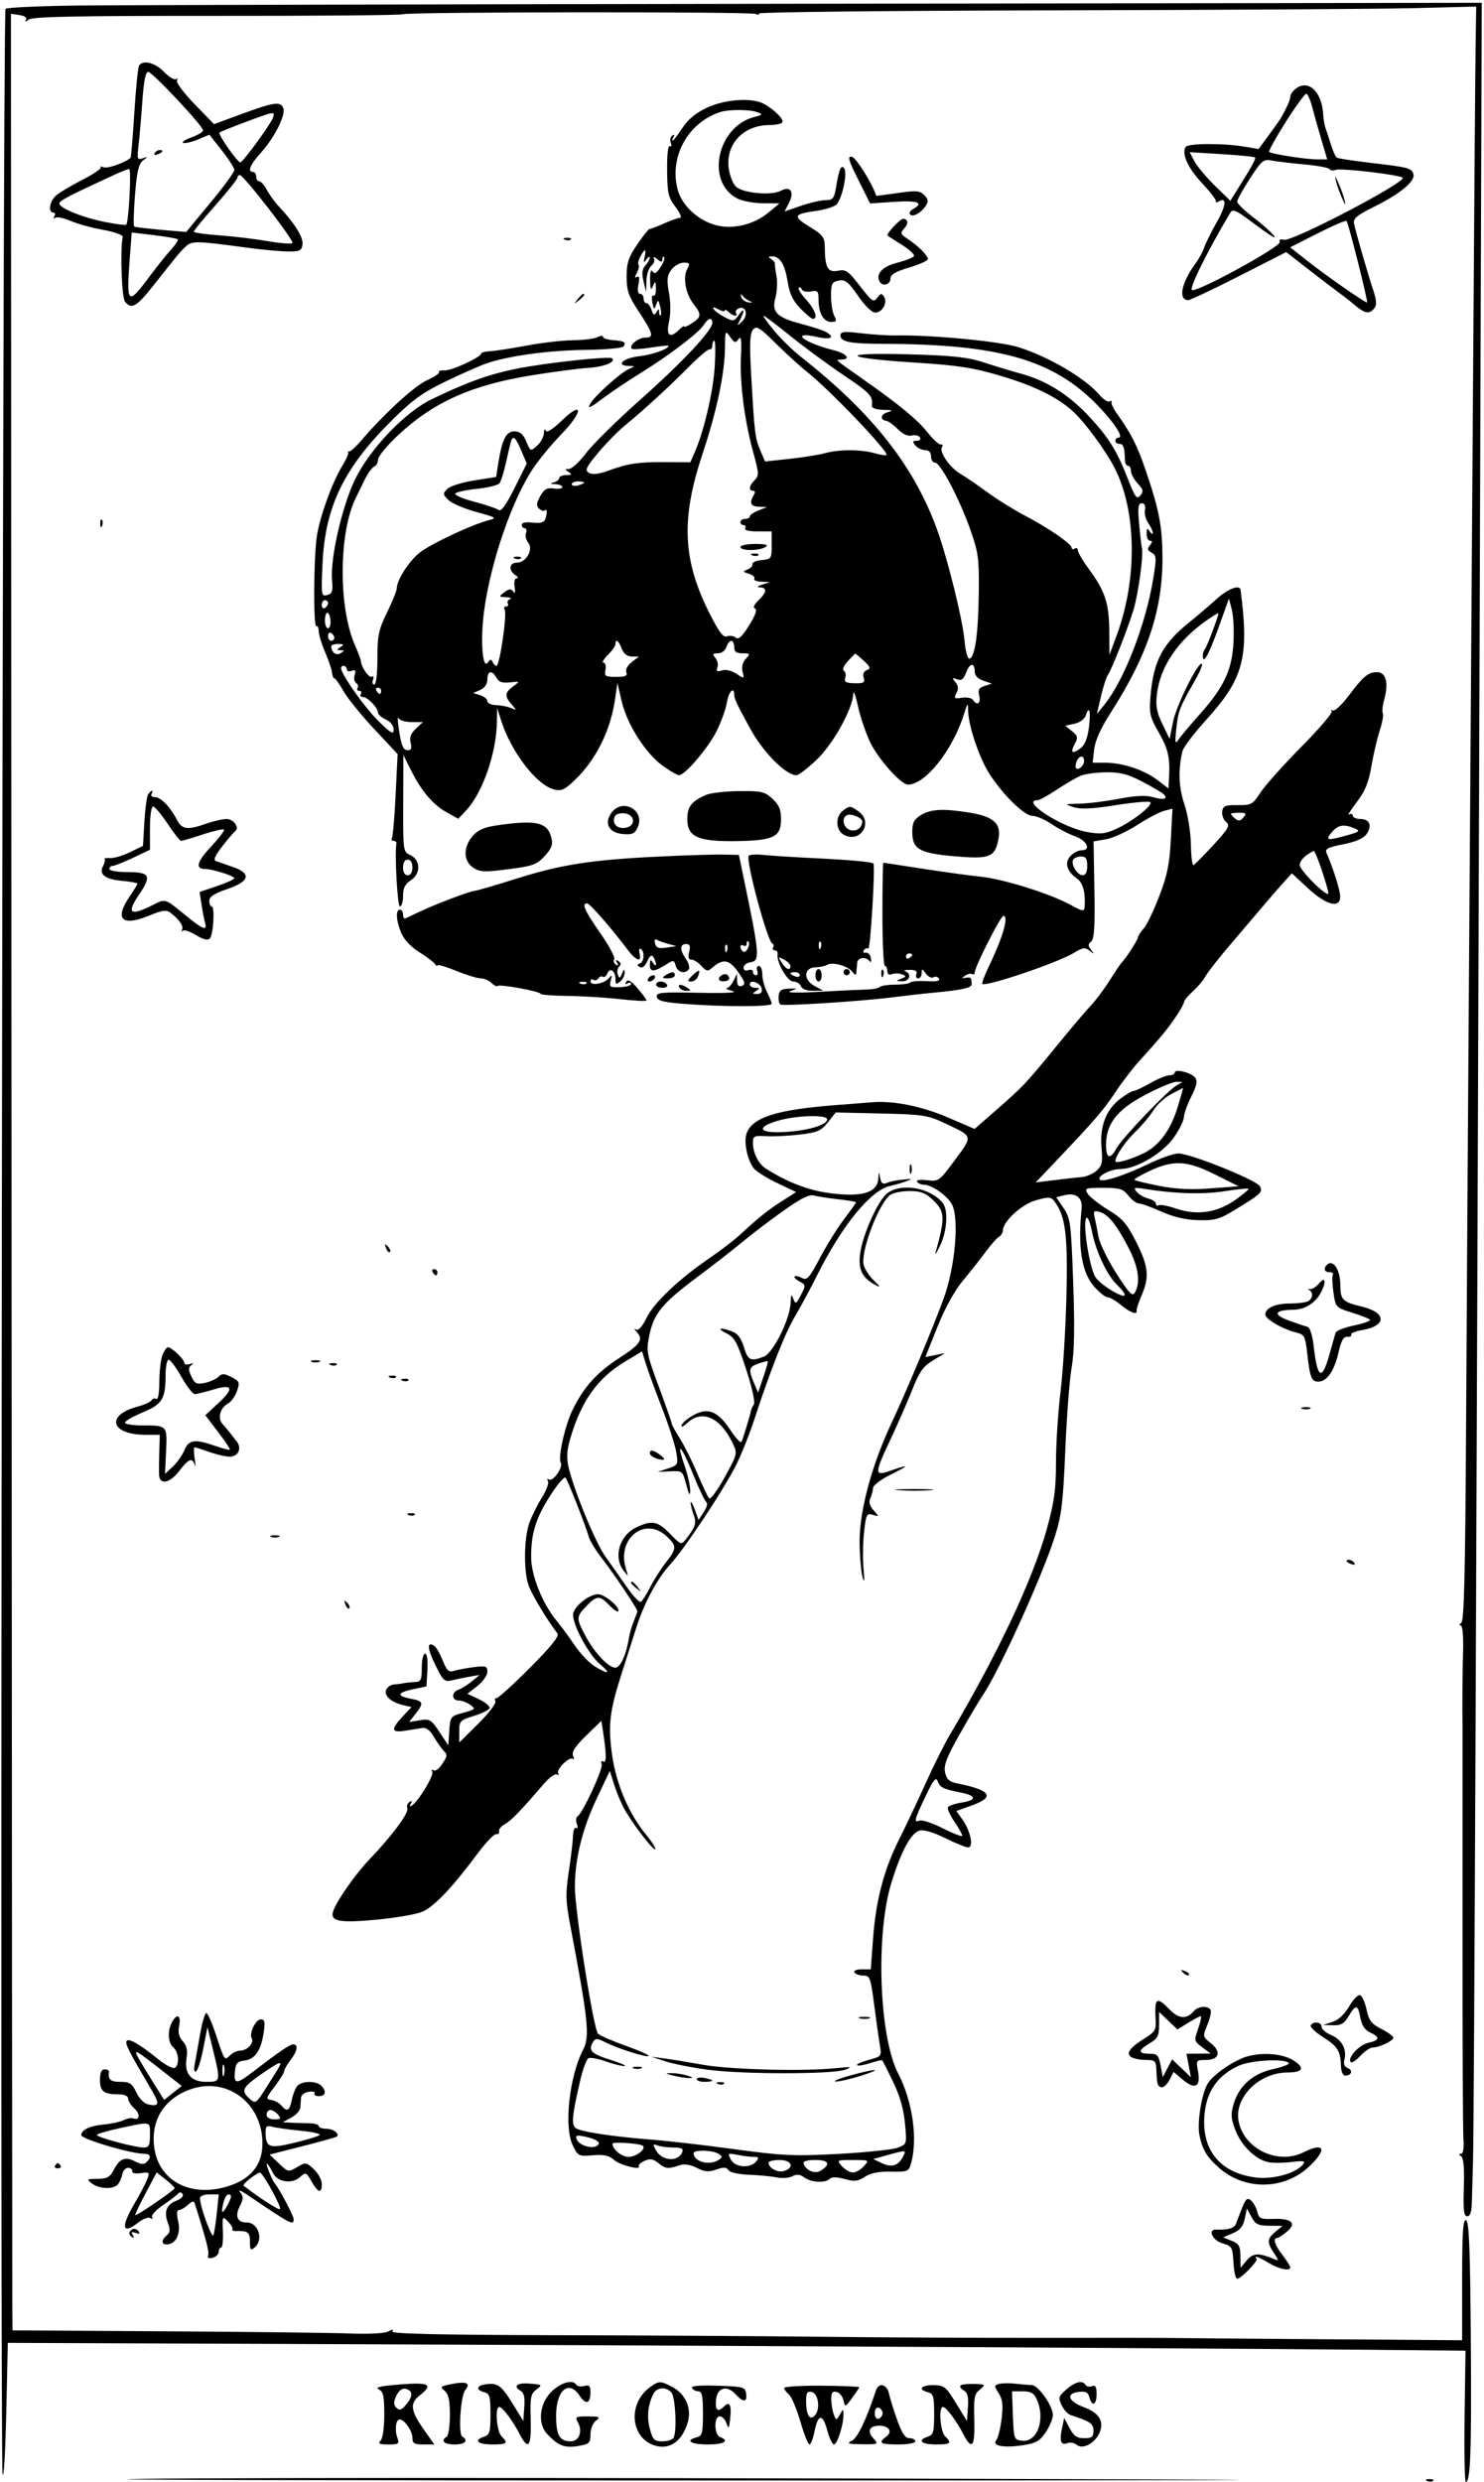 <svg width="475" height="794" viewBox="0 0 475 794" fill="none" xmlns="http://www.w3.org/2000/svg">
<path fill-rule="evenodd" clip-rule="evenodd" d="M25.031 1.771C12.673 1.919 2.203 2.399 1.765 2.837C0.804 3.798 -0.121 787.215 0.833 791.501C1.2 793.151 1.726 784.376 2.001 772.001L2.501 749.501L58.501 749.713C242 750.408 404.359 751.307 466.29 751.971L469.078 752.001L468.79 773.002C468.631 784.552 468.811 794.002 469.19 794.002C470.688 794 471.034 783.968 470.773 748.084C470.563 719.237 470.215 710.573 469.251 710.251C468.28 709.927 468.001 714.161 468.001 729.248V748.661L421.751 748.328C396.314 748.145 374.826 747.965 374.001 747.927C373.176 747.89 355.626 747.88 335.001 747.904C314.376 747.929 282.426 747.774 264.001 747.56C245.576 747.347 206.748 747.115 177.717 747.045C140.869 746.957 125.131 746.599 125.588 745.86C126.047 745.117 125.657 745.115 124.279 745.852C123.114 746.476 118.08 746.74 111.908 746.502C106.184 746.281 79.564 745.965 52.753 745.801L4.004 745.501L3.942 739.001C3.908 735.426 3.794 568.683 3.69 368.461L3.501 4.421L6.241 4.823C7.956 5.075 8.726 5.65 8.299 6.363C7.865 7.088 8.169 7.054 9.138 6.27C10.305 5.327 24.332 5.049 69.332 5.078C101.602 5.1 128.404 4.87 128.892 4.569C130.155 3.788 240.698 3.696 241.958 4.474C242.532 4.829 243.002 4.755 243.003 4.31C243.004 3.865 285.641 3.412 337.753 3.304C389.864 3.196 441.501 2.881 452.501 2.605L472.501 2.102L472.308 14.79C472.202 21.768 471.839 69.334 471.502 120.49C471.164 171.646 470.598 254.226 470.242 304.001C469.887 353.776 469.443 422.386 469.257 456.467C469 503.515 468.628 518.619 467.71 519.202C467.045 519.625 466.958 519.977 467.517 519.986C468.14 519.995 468.442 523.187 468.298 528.251C468.097 535.328 468.024 545.233 468.121 552.501C468.135 553.601 468.133 582.626 468.115 617.001C468.097 651.376 468.233 681.638 468.416 684.251C468.628 687.29 468.343 689.007 467.624 689.016C466.83 689.027 466.843 689.249 467.667 689.774C468.454 690.274 468.74 693.521 468.544 699.758C468.315 707.069 468.541 709.001 469.628 709.001C470.56 709.001 471.035 707.637 471.106 704.751C471.163 702.414 471.335 696.226 471.487 691.001C471.819 679.637 472.629 493.085 473.58 208.698L474.276 0.895L260.888 1.198C143.525 1.365 37.39 1.622 25.031 1.771ZM44.501 21C44.162 21.549 43.483 28.352 42.994 36.115C42.504 43.879 41.968 50.346 41.802 50.489C39.943 52.078 34.461 54.008 33.191 53.52C32.295 53.176 31.856 53.19 32.216 53.548C32.576 53.908 29.916 55.715 26.305 57.565C22.694 59.414 18.898 61.688 17.87 62.618C15.859 64.439 15.323 68.001 17.06 68.001C17.642 68.001 17.798 68.52 17.406 69.156C16.989 69.829 17.129 70.04 17.74 69.662C18.317 69.305 20.524 69.769 22.645 70.692C24.766 71.614 29.426 72.891 33.001 73.531C36.576 74.171 39.402 75.174 39.281 75.758C38.414 79.942 38.95 95.234 40.008 96.508C42.141 99.079 43.67 98.201 49.165 91.255C57.36 80.897 57.381 80.871 59.367 78.945C61.384 76.99 62.623 77.007 79.001 79.228C83.676 79.862 89.526 80.407 92.001 80.441C95.96 80.493 96.54 80.224 96.828 78.195C97.146 75.953 94.342 71.46 89.217 66.001C87.926 64.626 86.213 62.264 85.41 60.751C84.607 59.237 83.511 58.001 82.975 58.001C82.439 58.001 82.001 57.325 82.001 56.501C82.001 55.675 81.551 55.001 81.001 55.001C79.087 55.001 80.024 52.718 83.532 48.834C87.859 44.044 91.512 36.775 90.68 34.606C89.818 32.358 87.784 32.638 77.501 36.413L68.501 39.717L62.245 33.273C58.804 29.73 56.286 26.349 56.649 25.761C57.013 25.172 56.859 24.971 56.309 25.311C55.758 25.651 54.029 24.596 52.467 22.965C49.661 20.037 45.701 19.059 44.501 21ZM45.573 32.251C45.221 37.337 44.672 43.706 44.353 46.401C43.823 50.873 43.935 51.245 45.636 50.65C47.395 50.032 47.401 50.074 45.742 51.364C44.395 52.413 43.801 55.005 43.202 62.438C42.773 67.775 42.668 72.294 42.97 72.481C43.273 72.668 47.134 73.136 51.552 73.522L59.585 74.222L67.293 64.927C71.532 59.815 75.001 55.08 75.001 54.406C75.001 53.731 73.207 50.91 71.014 48.136L67.027 43.092L63.421 44.599C61.438 45.428 59.294 45.929 58.658 45.714C58.022 45.498 59.189 44.709 61.251 43.961C63.314 43.212 65.001 42.203 65.001 41.721C65.001 40.304 48.755 23 47.426 23C46.609 23 46.004 26.023 45.573 32.251ZM414.751 28.37C413.789 29.113 413.001 30.239 413.001 30.875C413.001 31.887 412.15 33.852 410.096 37.58C409.769 38.172 408.006 40.684 406.178 43.16L402.855 47.661L398.178 46.891C391.327 45.761 380.217 45.842 379.486 47.025C378.153 49.181 380.257 53.819 384.722 58.565C387.276 61.279 389.273 63.871 389.159 64.325C389.045 64.778 389.413 64.865 389.976 64.516C392.735 62.81 392.535 65.632 389.52 70.966C387.677 74.228 385.842 77.931 385.441 79.198C385.041 80.465 383.725 82.85 382.517 84.501C378.104 90.528 377.057 95.989 380.31 96.007C380.965 96.011 388.294 92.556 396.597 88.331L411.693 80.645L418.664 86.073C422.498 89.058 426.879 92.4 428.399 93.501C429.919 94.6 432.364 96.513 433.832 97.749C436.909 100.342 438.302 100.548 439.883 98.642C440.727 97.626 440.646 96.178 439.563 92.892C437.665 87.132 433.891 74.04 433.397 71.501C433.082 69.882 434.345 68.841 440.008 66.043C448.367 61.916 453.24 57.785 452.383 55.554C451.685 53.736 450.746 53.504 438.083 52.017C432.903 51.408 428.323 50.7 427.906 50.441C427.488 50.184 426.63 48.291 425.998 46.236C425.366 44.181 424.59 41.825 424.274 41.001C423.958 40.175 423.618 38.145 423.519 36.489C423.089 29.288 418.759 25.279 414.751 28.37ZM411.52 39.056C408.363 44.036 405.993 48.325 406.254 48.587C406.936 49.27 417.932 50.987 421.66 50.995L424.82 51.001L422.967 44.751C421.948 41.313 420.621 36.587 420.017 34.251C419.414 31.913 418.547 30 418.091 30C417.634 30 414.678 34.075 411.52 39.056ZM226.315 34.434C222.799 36.072 220.261 38.16 218.432 40.925C216.949 43.166 215.543 45.001 215.309 45.001C215.075 45.001 215.204 44.48 215.596 43.846C216.029 43.147 215.872 42.962 215.199 43.379C214.588 43.755 214.37 44.798 214.715 45.697C215.065 46.611 214.924 47.072 214.394 46.743C213.825 46.392 213.479 49.477 213.527 54.477C213.598 61.843 213.907 63.188 216.228 66.231C217.669 68.121 218.32 69.677 217.675 69.689C217.029 69.701 214.701 70.522 212.501 71.51C210.301 72.499 208.257 73.272 207.959 73.225C207.661 73.177 205.877 75.397 203.995 78.154C201.158 82.311 200.572 84.079 200.572 88.475C200.572 92.871 201.179 94.701 204.105 99.141C209.106 106.729 209.463 108.001 206.592 108.001C204.31 108.001 201.202 110.535 202.226 111.56C202.507 111.84 205.271 111.673 208.369 111.187C211.467 110.701 214.001 110.445 214.001 110.617C214.001 111.651 208.784 113.503 204.58 113.963C199.539 114.514 196.861 116.947 201.168 117.064C203.352 117.124 203.373 117.18 201.501 117.951C198.75 119.083 190.211 126.739 188.838 129.305C187.999 130.873 188.954 130.466 192.608 127.698C195.299 125.66 200.866 121.917 204.978 119.38C214.17 113.711 223.707 106.445 225.296 103.901C226.656 101.723 228.001 101.409 228.001 103.269C228.001 105.685 218.439 115.889 205.001 127.813C197.576 134.402 189.765 142.089 187.643 144.897C185.522 147.704 183.047 150.008 182.143 150.016C180.718 150.03 180.699 150.159 182.001 151.001C183.214 151.785 183.07 151.973 181.251 151.986C180.013 151.994 179.001 152.418 179.001 152.928C179.001 153.437 178.214 154.06 177.251 154.312C175.934 154.656 176.058 154.798 177.751 154.885C178.989 154.949 180.001 155.373 180.001 155.828C180.001 156.283 178.763 156.483 177.251 156.273C175.062 155.969 174.178 156.472 172.916 158.739C171.669 160.981 171.593 161.83 172.56 162.734C173.235 163.365 174.061 163.608 174.394 163.274C175.141 162.527 175.19 164.346 174.472 166.215C174.118 167.138 172.798 167.459 170.472 167.187C168.353 166.94 167.001 167.214 167.001 167.892C167.001 168.502 167.437 169.001 167.97 169.001C168.502 169.001 168.677 169.682 168.358 170.514C168.038 171.346 168.345 172.711 169.04 173.548C170.844 175.721 168.443 180.001 165.421 180.001C162.907 180.001 162.687 182.557 165.071 184.066C165.858 184.563 166.001 184.977 165.39 184.986C164.739 184.995 164.461 186.142 164.718 187.751C165.002 189.529 164.844 190.059 164.27 189.251C163.571 188.265 162.973 188.311 161.442 189.469C159.566 190.888 159.585 190.941 162.001 191.048C163.376 191.109 163.936 191.387 163.245 191.665C162.554 191.944 162.243 192.583 162.554 193.086C162.865 193.589 162.616 194.001 162.001 194.001C161.386 194.001 161.177 194.477 161.537 195.059C162.363 196.395 159.944 213.001 158.923 213.001C158.508 213.001 157.939 212.438 157.66 211.751C157.272 210.794 156.922 210.833 156.164 211.92C154.42 214.42 153.703 204.83 154.939 195.54C157.033 179.808 163.937 159.772 170.739 149.692C172.666 146.837 176.706 141.969 179.718 138.874C186.671 131.73 186.776 127.856 179.836 134.527C176.832 137.415 174.991 138.564 174.665 137.756C174.387 137.066 174.123 137.444 174.08 138.596C174.037 139.748 173.098 141.508 171.995 142.507C169.764 144.525 169.866 144.573 168.225 140.751C167.397 138.823 166.313 138.001 164.6 138.001C161.956 138.001 160.652 140.662 159.435 148.545L158.811 152.588L151.793 153.693C147.933 154.301 144.053 155.521 143.17 156.404C141.696 157.877 141.726 158.168 143.533 159.953C144.615 161.022 148.631 162.749 152.456 163.789C158.86 165.532 159.177 165.74 156.456 166.418C151.255 167.714 137.999 173.92 134.37 176.756C130.958 179.422 127.001 185.582 127.001 188.226C127.001 188.944 125.606 192.39 123.901 195.885C121.186 201.449 120.801 203.281 120.801 210.62C120.801 215.579 120.39 219.001 119.794 219.001C119.24 219.001 119.055 218.303 119.383 217.449C119.71 216.595 119.556 216.158 119.04 216.477C118.136 217.035 115.675 213.56 115.516 211.501C115.473 210.951 114.639 208.701 113.661 206.501C108.229 194.28 108.383 170.197 113.964 159.119C114.413 158.229 115.617 155.764 116.64 153.641C117.664 151.518 119.064 149.558 119.751 149.284C120.438 149.011 121.001 147.987 121.001 147.009C121.001 146.031 123.877 142.539 127.393 139.251C138.703 128.671 150.854 123.21 170.017 120.095C176.883 118.979 185.109 117.896 188.296 117.688C193.389 117.356 197.205 115.826 195.934 114.625C195.122 113.857 174.525 116.098 165.348 117.952C156.437 119.753 149.247 122.343 138.001 127.806C129.576 131.899 118.339 143.692 113.657 153.356C109.449 162.041 105.662 178.655 106.288 185.679C106.598 189.16 106.334 189.942 104.705 190.368C102.832 190.858 102.77 190.426 103.243 180.19C104.081 162.058 110.057 149.74 125.422 134.474C131.921 128.016 135.261 125.597 142.501 122.1C147.451 119.71 153.287 117.119 155.471 116.344C162.396 113.885 175.413 112.088 187.405 111.934C193.791 111.852 199.283 111.354 199.609 110.827C200.452 109.463 199.828 109.096 196.199 108.819C194.44 108.685 193.001 108.205 193.001 107.753C193.001 107.301 192.214 107.347 191.251 107.856C190.288 108.366 186.801 108.806 183.501 108.836C180.201 108.865 173.451 109.645 168.501 110.568C163.551 111.492 158.263 112.305 156.751 112.374C155.239 112.444 154.001 112.775 154.001 113.109C154.001 114.27 144.454 118.663 142.28 118.503C141.077 118.415 140.286 118.653 140.52 119.032C140.755 119.411 139.059 120.572 136.751 121.611C132.685 123.443 123.193 132.106 115.832 140.702C113.854 143.012 111.958 144.7 111.618 144.452C111.279 144.204 111.2 144.275 111.444 144.611C111.688 144.946 110.881 146.859 109.652 148.861C106.291 154.333 102.176 165.803 101.35 172.001C100.375 179.312 100.3 200.931 101.251 200.345C101.663 200.091 102.001 200.772 102.001 201.859C102.001 202.946 102.936 206.01 104.078 208.668C105.22 211.326 106.216 214.288 106.29 215.251C106.365 216.214 106.698 217.001 107.03 217.001C107.361 217.001 108.661 218.831 109.918 221.067C111.175 223.303 115.593 228.757 119.736 233.188L127.269 241.243L126.637 254.215C126.289 261.349 125.752 267.595 125.444 268.094C125.135 268.593 125.36 269.001 125.942 269.001C126.524 269.001 126.948 269.338 126.883 269.751C126.297 273.462 127.21 290.001 128.001 290.001C128.551 290.001 129.001 288.478 129.001 286.616C129.001 284.088 129.649 282.807 131.561 281.553C134.787 279.44 134.615 274.99 131.251 273.514C129.053 272.55 129.002 272.166 129.054 257.014L129.106 241.501L131.396 246.111C134.787 252.937 138.449 257.322 142.801 259.769L146.678 261.947L149.23 259.224C154.473 253.628 158.872 240.989 159.053 231.001L159.135 226.501L160.403 230.501C163.577 240.51 171.742 251.145 177.328 252.547C179.732 253.15 180.754 252.676 184.16 249.379C190.881 242.871 195.465 233.563 196.905 223.501L197.62 218.501L199.001 224.39C200.727 231.755 206.599 240.973 212.102 244.959C214.412 246.632 216.761 248.001 217.322 248.001C219.247 248.001 226.664 239.319 229.36 233.909C230.843 230.935 232.326 226.814 232.656 224.751C233.214 221.267 235.001 219.391 235.001 222.29C235.001 223.468 236.098 225.78 240.148 233.143C244.349 240.779 251.543 248.001 254.948 248.001C255.574 248.001 258.383 245.864 261.189 243.251C266.495 238.311 272.909 226.886 273.101 222.029C273.157 220.639 273.818 222.312 274.571 225.748C275.324 229.184 277.061 234.365 278.431 237.261C281.03 242.754 288.353 251.001 290.633 251.001C296.168 251.001 304.887 240.061 308.522 228.555C309.789 224.547 309.804 224.536 309.902 227.646C310.058 232.607 313.688 243.082 316.936 247.944C321.502 254.778 327.96 261.001 330.487 261.001C331.716 261.001 334.471 262.188 336.61 263.639C338.748 265.09 342.073 266.823 343.999 267.489C347.851 268.821 349.422 272.001 346.229 272.001C345.174 272.001 343.53 272.864 342.576 273.918C340.622 276.077 341.506 278.841 344.915 281.228C346.656 282.447 347.531 285.952 347.152 290.181C347.019 291.662 346.501 291.584 342.751 289.512C336.289 285.941 321.284 281.225 314.001 280.475C310.426 280.107 301.996 278.949 295.268 277.903C288.539 276.857 282.9 276.001 282.737 276.001C282.573 276.001 282.444 283.426 282.448 292.501C282.453 301.576 282.804 309.001 283.229 309.001C283.654 309.001 284.001 309.724 284.001 310.608C284.001 311.626 284.551 312.004 285.501 311.639C286.326 311.323 287.756 311.353 288.678 311.707C290.178 312.283 290.152 312.43 288.428 313.106C286.663 313.797 286.69 313.866 288.751 313.931C291.139 314.005 291.924 311.491 289.751 310.729C289.064 310.488 289.703 310.282 291.172 310.271C293.032 310.257 293.682 310.668 293.315 311.626C293.024 312.382 293.285 313.001 293.894 313.001C294.503 313.001 295.001 312.24 295.001 311.31C295.001 309.797 295.143 309.813 296.349 311.463C297.091 312.477 298.185 313.005 298.78 312.637C299.376 312.269 300.168 312.463 300.542 313.067C301.006 313.818 299.772 314.076 296.643 313.884C294.126 313.729 291.751 313.917 291.367 314.302C290.982 314.686 288.793 315.001 286.501 315.001C284.209 315.001 282.003 315.333 281.597 315.738C281.192 316.143 279.43 316.504 277.681 316.539C275.932 316.575 269.101 316.904 262.501 317.272C255.16 317.681 251.472 317.596 253.001 317.053C255.424 316.193 255.407 316.169 252.453 316.28C250.052 316.371 249.365 316.874 249.218 318.649C249.116 319.888 249.362 321.101 249.766 321.345C250.725 321.923 275.231 320.359 285.501 319.065C289.901 318.51 296.201 317.807 299.501 317.501C307.738 316.739 311.001 316.007 311.001 314.922C311.001 312.768 310.786 312.516 309.185 312.793C307.783 313.036 307.744 312.921 308.953 312.109C309.752 311.572 310.764 311.355 311.203 311.626C311.642 311.897 312.001 311.65 312.001 311.077C312.001 309.319 320.273 293.001 321.164 293.001C322.982 293.001 321.02 299.827 316.519 309.156C315.141 312.011 314.198 314.532 314.423 314.756C315.469 315.802 338.698 307.936 343.779 304.816C346.581 303.096 347.308 302.999 348.779 304.152C350.303 305.346 350.356 305.315 349.239 303.884C348.22 302.579 348.226 302.059 349.271 301.192C350.251 300.379 350.5 296.354 350.296 284.645L350.027 269.172L353.988 268.503C356.167 268.135 360.664 266.079 363.982 263.935C367.3 261.79 371.2 259.738 372.649 259.375L375.282 258.714L374.759 268.607C374.337 276.571 373.599 280.138 370.976 286.893C369.184 291.508 366.994 296.046 366.109 296.976C365.225 297.906 364.377 299.226 364.226 299.908C363.975 301.046 360.217 306.829 358.968 308.001C358.675 308.276 356.975 310.81 355.191 313.632C353.406 316.453 350.712 320.053 349.204 321.632C347.696 323.21 342.971 328.776 338.704 334.001C328.403 346.616 327.599 347.474 319.194 354.832L311.961 361.163L303.273 357.431C295.01 353.883 285.897 352.059 279.22 352.619C277.724 352.744 272.676 353.137 268.001 353.492C248.754 354.953 240.949 357.376 239.003 362.495C237.939 365.293 239.286 371.554 241.472 373.969C242.378 374.97 245.756 377.042 248.978 378.572L254.836 381.354L250.54 384.078C245.969 386.977 242.828 389.481 237.075 394.815C235.11 396.637 230.801 399.964 227.501 402.206C217.519 408.991 209.32 416.711 206.994 421.515C205.666 424.258 204.368 425.754 203.66 425.357C202.927 424.946 202.96 425.203 203.751 426.054C206.037 428.517 205.058 430.005 198.251 434.412C190.994 439.11 186.798 443.781 183.226 451.136C180.802 456.129 178.521 466.415 179.49 467.983C180.335 469.35 176.995 474.115 175.737 473.338C175.141 472.97 174.989 473.172 175.383 473.809C175.762 474.424 174.894 476.795 173.452 479.078C172.011 481.361 170.195 485.035 169.416 487.241C167.703 492.096 167.571 502.442 169.161 507.102C170.135 509.955 174.907 517.916 178.427 522.56C179.077 523.419 176.431 526.711 169.522 533.641C164.115 539.064 159.327 543.394 158.882 543.263C158.437 543.132 158.289 543.589 158.554 544.278C158.818 544.967 156.327 548.21 153.018 551.484L147.001 557.438V553.896C147.001 550.546 147.256 550.276 151.687 548.927C154.265 548.143 156.523 547.026 156.706 546.445C156.889 545.864 155.369 544.593 153.328 543.62L149.619 541.851L152.81 539.354C154.565 537.98 156.001 535.944 156.001 534.829C156.001 533.029 155.525 532.861 151.751 533.325C149.413 533.613 146.552 534.144 145.392 534.504C143.625 535.054 143.022 534.512 141.684 531.166C140.805 528.969 139.586 526.863 138.977 526.486C136.594 525.014 136.731 527.3 139.344 532.628C141.832 537.7 142.307 538.141 144.655 537.552C146.074 537.196 148.644 536.664 150.368 536.37L153.501 535.836L151.001 537.902C149.626 539.038 147.714 540.231 146.751 540.552C144.447 541.321 144.492 544.001 146.81 544.001C147.805 544.001 149.481 544.631 150.535 545.402C152.326 546.712 152.179 546.876 148.28 547.926C144.211 549.022 144.101 549.163 143.805 553.717L143.501 558.385L140.66 554.077C138.031 550.09 137.563 549.81 134.383 550.326L130.948 550.884L132.974 548.308C135.736 544.796 135.555 544.196 131.501 543.435C126.821 542.557 127.087 541.477 132.251 540.393L136.501 539.501L136.803 534.251C136.987 531.052 136.694 529.001 136.053 529.001C135.473 529.001 135.001 531.019 135.001 533.501C135.001 537.601 134.779 538.012 132.501 538.126C131.126 538.195 129.551 538.363 129.001 538.501C128.451 538.639 127.149 538.807 126.108 538.876C125.067 538.945 123.934 539.733 123.591 540.628C122.867 542.513 125.254 544.622 129.107 545.502L131.714 546.097L128.857 549.155C124.986 553.299 125.202 554.392 129.751 553.663C131.814 553.332 134.305 552.935 135.288 552.781C136.396 552.607 137.726 553.629 138.788 555.471C139.73 557.104 141.064 559.048 141.751 559.792C143.331 561.501 143.326 561.576 141.392 564.528C140.506 565.879 139.312 566.693 138.737 566.338C138.153 565.977 137.987 566.17 138.361 566.775C139.026 567.851 133.897 576.33 131.793 577.629C131.084 578.068 130.98 577.845 131.501 577.001C132.052 576.109 131.921 575.933 131.087 576.448C130.415 576.863 130.096 577.805 130.378 578.541C130.925 579.967 125.305 587.506 118.137 594.962C113.881 599.389 107.955 607.814 106.73 611.178C105.474 614.628 108.271 615.245 120.214 614.15C126.422 613.581 133.134 612.431 135.131 611.595C138.928 610.004 144.684 603.96 152.839 593.001C155.499 589.426 158.199 586.613 158.838 586.751C159.478 586.888 159.888 586.475 159.751 585.833C159.613 585.19 160.426 584.178 161.556 583.583C163.507 582.555 166.795 579.165 173.995 570.754C175.759 568.694 177.677 567.301 178.256 567.659C178.836 568.017 179.029 567.856 178.686 567.301C177.917 566.055 182.368 561.701 183.378 562.711C183.779 563.112 183.805 562.654 183.437 561.694C182.951 560.429 184.111 558.642 187.633 555.224L192.499 550.501L193.176 555.001C194.174 561.639 194.125 564.196 193.012 563.508C192.461 563.167 192.269 563.537 192.579 564.343C193.131 565.781 186.568 579.975 184.84 581.081C184.341 581.4 184.25 582.486 184.637 583.495C185.035 584.533 184.942 585.082 184.421 584.761C183.915 584.448 183.459 585.612 183.408 587.346C183.357 589.081 182.754 594.188 182.068 598.694C181.006 605.665 181.055 608.126 182.392 615.194C188.373 646.795 188.856 651.444 186.608 655.801C182.242 664.261 180.482 680.324 183.278 686.188C184.987 689.775 185.163 689.865 189.759 689.49C193.322 689.2 194.977 689.555 196.492 690.934C198.375 692.649 205.385 694.432 204.48 692.966C204.251 692.596 205.079 691.831 206.319 691.266C208.082 690.463 209.06 690.63 210.789 692.031C213.052 693.863 213.853 693.934 217.701 692.638C219.086 692.172 221.062 692.498 223.034 693.518C225.53 694.809 226.799 694.919 229.268 694.058C231.635 693.232 232.552 693.275 233.147 694.238C233.599 694.969 236.357 695.592 239.714 695.721C242.897 695.843 246.912 696.224 248.636 696.569C250.36 696.913 252.617 696.742 253.65 696.189C255.006 695.463 256.066 695.576 257.456 696.592C259.679 698.218 264.149 698.453 265.581 697.021C266.221 696.381 267.877 696.404 270.354 697.088C273.497 697.956 274.606 697.833 276.824 696.371C278.66 695.161 281.279 694.642 285.164 694.719C290.481 694.824 290.874 694.668 291.59 692.166C293.825 684.355 292.112 672.254 287.515 663.394C281.365 651.54 280.204 618.782 285.348 602.208C288.506 592.031 291.604 586.341 294.39 585.6C295.67 585.26 298.87 586.213 302.517 588.02C305.827 589.66 309.145 591.001 309.892 591.001C311.735 591.001 310.654 585.726 308.067 582.094L306.117 579.355L311.059 577.577C318.653 574.847 317.201 572.683 306.316 570.507C303.856 570.016 302.989 569.223 302.506 567.025C302.01 564.764 302.962 562.26 307.143 554.84C310.038 549.704 313.431 543.988 314.684 542.14C319.852 534.516 333.813 503.736 337.653 491.501C339.786 484.703 340.285 480.572 340.972 464.001C341.417 453.276 342.332 441.36 343.005 437.522C343.879 432.538 344.022 424.74 343.504 410.248C342.824 391.217 342.633 389.738 340.427 386.487L338.075 383.021L340.693 382.364C344.365 381.442 346.564 383.142 346.207 386.628C344.941 399.009 346.219 407.041 350.172 411.543C351.842 413.445 353.802 415.001 354.528 415.001C355.254 415.001 357.185 416.126 358.819 417.501C361.69 419.917 364.198 420.795 363.815 419.251C363.713 418.838 364.405 416.717 365.354 414.537C367.961 408.541 367.641 405.189 363.718 397.416C360.686 391.409 359.32 389.833 354.746 387.06C351.779 385.262 348.818 382.938 348.167 381.896C347.054 380.114 347.348 380.001 353.099 380.001C358.43 380.001 359.465 380.321 361.18 382.501C362.261 383.876 363.776 385.001 364.545 385.001C365.314 385.001 368.544 386.167 371.722 387.592C375.616 389.337 379.471 390.234 383.54 390.342C388.77 390.48 390.31 390.056 395.04 387.181C403.731 381.899 404.302 381.362 403.245 379.472C402.131 377.482 381.01 369.001 377.167 369.001C375.697 369.001 371.346 370.526 367.498 372.39C360.015 376.014 352.965 378.298 352.059 377.392C350.991 376.324 355.412 374.001 358.513 374.001C363.577 374.001 372.023 369.072 375.65 364.001C377.42 361.526 378.898 358.565 378.935 357.42C378.971 356.276 380.041 353.285 381.313 350.773C383.028 347.385 383.351 345.835 382.563 344.765C381.366 343.14 376.001 341.811 376.001 343.14C376.001 343.613 375.213 344.006 374.251 344.013C373.289 344.02 370.543 345.145 368.149 346.513C365.755 347.881 363.363 349.001 362.832 349.001C362.302 349.001 360.362 350.149 358.522 351.553C354.008 354.996 351.95 360.424 352.579 367.231C352.999 371.775 352.756 372.913 351.032 374.473C349.908 375.491 347.753 376.428 346.244 376.555C344.735 376.682 340.801 377.121 337.501 377.53L331.501 378.274L339.501 369.846C350.899 357.837 353.159 355.189 357.289 349.001C359.308 345.976 362.657 341.634 364.73 339.353C371.47 331.939 373.457 329.539 376.251 325.434C377.764 323.212 379.001 321.008 379.001 320.536C379.001 320.065 380.286 318.514 381.857 317.09C383.428 315.666 385.229 313.515 385.86 312.311C386.491 311.106 390.206 306.381 394.116 301.811C398.025 297.24 402.739 291.701 404.592 289.501C406.444 287.301 409.206 284.123 410.73 282.438L413.501 279.376L418.691 284.188C424.542 289.614 429.026 290.732 428.968 286.751C428.94 284.783 426.704 277.689 424.601 272.892C424.022 271.572 424.981 271.068 429.923 270.096C433.95 269.304 436.432 268.223 437.401 266.841C439.289 264.144 438.401 262.001 435.394 262.001C434.078 262.001 433.001 261.524 433.001 260.942C433.001 260.36 432.474 260.209 431.829 260.607C431.184 261.006 432.264 259.227 434.228 256.654C436.941 253.102 438.074 250.356 438.94 245.239C439.566 241.533 440.769 236.374 441.613 233.773C442.457 231.173 442.906 228.656 442.611 228.18C442.317 227.703 442.545 225.616 443.118 223.541C444.535 218.408 443.577 214.992 440.732 215.033C437.871 215.074 436.377 216.326 431.577 222.705C429.423 225.567 427.175 227.632 426.581 227.294C425.987 226.957 425.839 227.053 426.251 227.508C426.664 227.963 422.288 233.103 416.526 238.93C410.764 244.757 404.87 251.345 403.427 253.57C400.969 257.361 400.514 257.611 396.153 257.558C392.176 257.509 391.458 257.804 391.203 259.589C391.039 260.737 391.6 262.253 392.45 262.958C393.8 264.079 393.283 265.013 388.347 270.371C385.241 273.742 382.386 276.628 382.002 276.784C381.618 276.939 381.245 273.917 381.174 270.068C381.101 266.113 380.197 260.551 379.095 257.279C377.255 251.819 377.059 246.266 378.495 240.271C378.789 239.045 382.206 234.545 386.09 230.271C398.076 217.082 399.873 210.302 397.098 188.751C396.855 186.871 393.037 188.333 389.266 191.751C386.99 193.814 383.165 197.076 380.767 199.001C372.099 205.958 369.211 211.422 368.262 222.654C367.794 228.206 368.046 229.335 370.844 234.227C373.914 239.592 374.539 242.332 374.184 248.87L374.001 252.238L370.399 249.491C366.168 246.264 359.29 244.001 353.712 244.001H349.741L350.221 239.746C350.537 236.934 352.334 232.948 355.516 227.996C367.376 209.535 372.211 194.943 372.078 178.001C372.002 168.235 370.995 163.05 366.753 150.588C363.965 142.396 362.156 138.844 357.291 132.001C356.313 130.626 355.634 129.13 355.782 128.677C355.93 128.223 355.63 128.112 355.117 128.429C354.603 128.747 353.13 127.766 351.842 126.251C347.371 120.988 335.679 114.121 326.001 111.074C319.961 109.172 297.942 107.078 286.501 107.318C284.301 107.364 279.463 107.051 275.751 106.622C270.138 105.973 269.001 106.088 269.001 107.305C269.001 109.351 272.107 109.97 282.501 109.996C319.964 110.09 337.223 115.054 351.47 129.835C356.76 135.323 359.78 140.001 358.033 140.001C357.465 140.001 357.001 140.451 357.001 141.001C357.001 141.551 357.601 142.001 358.334 142.001C359.59 142.001 359.961 143.117 360.076 147.251C360.103 148.214 360.547 149.001 361.063 149.001C361.579 149.001 362.001 149.759 362.001 150.687C362.001 151.614 362.967 153.4 364.148 154.657C365.95 156.576 366.086 157.194 364.992 158.512C363.868 159.866 363.319 159.129 360.991 153.144C357.435 144.005 354.717 139.695 348.113 132.721C341.856 126.113 334.804 121.738 326.946 119.586C323.951 118.767 318.576 117.141 315.001 115.974C309.737 114.256 305.173 113.758 291.001 113.356C268.202 112.709 269.224 114.488 292.501 115.968C306.487 116.856 311.363 117.598 320.001 120.148C331.084 123.42 338.517 127.069 343.537 131.7C347.343 135.213 353.932 144.18 356.766 149.708C363.819 163.46 364.1 185.284 357.454 203.178L355.105 209.501L355.053 201.719C354.995 192.98 353.701 189.085 348.507 182.009C346.579 179.382 345.001 176.704 345.001 176.058C345.001 175.412 344.551 175.161 344.001 175.501C343.451 175.841 343.001 175.719 343.001 175.23C343.001 173.981 335.695 168.957 328.001 164.916C324.426 163.038 319.026 159.679 316.001 157.453C312.976 155.226 309.099 152.578 307.387 151.567C303.93 149.528 300.537 144.56 301.518 142.974C301.865 142.412 301.715 142.075 301.185 142.226C300.654 142.377 298.708 140.611 296.86 138.3C293.573 134.189 287.934 129.536 276.5 121.501C266.838 114.711 267.239 115.069 269.251 115.033C272.564 114.973 270.994 113.076 266.751 112.014C257.017 109.576 252.527 105.761 261.861 107.858C266.079 108.806 267.422 107.832 264.243 106.131C263.276 105.613 259.859 104.504 256.65 103.666C248.62 101.569 246.918 99.885 248.185 95.296C248.728 93.332 248.888 90.215 248.543 88.371C248.197 86.525 247.972 84.727 248.043 84.371C248.114 84.014 247.571 83.344 246.836 82.877C245.791 82.215 245.854 82.028 247.129 82.016C249.646 81.993 251.237 84.602 252.123 90.209C252.716 93.962 253.799 96.228 256.163 98.668C257.94 100.501 259.755 102.001 260.197 102.001C261.93 102.001 260.856 98.966 258.028 95.868C256.393 94.079 255.329 92.364 255.665 92.058C256 91.751 256.454 91.998 256.673 92.606C256.892 93.213 258.18 93.498 259.536 93.239C261.738 92.817 262.001 93.106 262.001 95.95C262.001 100.193 263.622 103.001 266.071 103.001C267.739 103.001 267.899 102.679 267.036 101.067C266.467 100.003 266.001 97.129 266.001 94.683C266.001 90.743 266.284 90.18 268.478 89.76C270.565 89.362 271.535 90.129 274.644 94.644C276.795 97.766 279.084 100.001 280.132 100.001C282.414 100.001 284.166 96.885 282.971 94.951C282.215 93.73 281.884 93.775 280.79 95.257C279.621 96.841 279.106 96.492 275.272 91.522C271.493 86.624 270.737 86.103 268.164 86.618C264.947 87.261 264.057 85.635 263.996 79.001C263.967 75.9 263.406 75.159 259.073 72.504C253.669 69.191 253.964 68.469 261.126 67.484C263.722 67.126 266.598 66.284 267.516 65.614C269.475 64.18 271.459 55.059 270.106 53.706C269.128 52.727 268.573 54.144 267.543 60.251C266.996 63.492 266.544 64.004 264.206 64.034C262.718 64.052 259.168 64.873 256.316 65.858L251.131 67.65L252.493 65.016C254.349 61.428 253.058 59.364 249.985 61.01C246.874 62.673 237.667 61.809 235.507 59.65C234.57 58.712 233.555 56.093 233.251 53.831C232.212 46.086 237.972 40.001 246.343 40.001C248.29 40.001 250.121 39.615 250.411 39.145C251.008 38.181 247.607 34.819 244.317 33.126C240.531 31.175 231.978 31.797 226.315 34.434ZM230.501 35.853C220.155 39.236 214.116 50.285 216.92 60.702C218.278 65.742 223.385 70.489 229.108 72.029C234.563 73.499 241.328 71.874 246.001 67.975L249.501 65.055L244.201 65.028C241.287 65.013 237.582 64.317 235.968 63.483C225.751 58.2 229.541 40.413 241.526 37.404C244.108 36.757 244.211 36.592 242.465 35.908C240.094 34.981 233.264 34.95 230.501 35.853ZM78.6 39.033C74.255 40.648 70.495 42.173 70.244 42.423C69.712 42.956 76.063 52.023 76.921 51.955C77.755 51.889 86.579 39.834 87.318 37.751C88.108 35.52 88.018 35.533 78.6 39.033ZM49.508 48.989C49.158 49.556 49.559 49.724 50.449 49.383C52.181 48.718 52.498 48.001 51.06 48.001C50.542 48.001 49.844 48.446 49.508 48.989ZM382.315 51.593C383.156 53.193 386.085 56.69 388.824 59.365L393.804 64.231L395.292 61.865C400.634 53.376 402.094 50.761 401.706 50.373C401.465 50.13 396.659 49.653 391.027 49.309L380.787 48.685L382.315 51.593ZM274.691 57.455L278.501 65.079L286.251 64.57C293.825 64.075 295.866 64.858 292.259 66.876C291.301 67.412 290.873 68.206 291.307 68.641C292.249 69.582 294.95 68.028 296.417 65.703C297.205 64.454 297.057 63.627 295.825 62.395C294.411 60.981 293.233 60.892 287.342 61.757C283.579 62.307 280.483 62.7 280.462 62.63C279.356 58.969 274.021 50.411 272.691 50.166C271.174 49.885 271.496 51.06 274.691 57.455ZM400.098 57.093C397.844 60.562 396.001 63.892 396.001 64.493C396.001 65.097 398.21 67.275 400.911 69.334C405.996 73.213 409.984 77.254 407.001 75.505C406.176 75.022 403.071 72.805 400.1 70.579C395.647 67.243 394.544 66.793 393.815 68.016C386.288 80.656 380.412 92.549 381.562 92.816C383.715 93.317 410.149 78.828 409.616 77.439C409.321 76.671 409.825 76.403 410.996 76.71C413.53 77.373 449.001 58.901 449.001 56.919C449.001 56.044 429.281 53.679 427.544 54.346C426.731 54.657 425.838 54.547 425.561 54.097C425.283 53.648 421.6 52.968 417.376 52.586C413.152 52.203 408.458 51.642 406.945 51.34C404.457 50.842 403.803 51.391 400.098 57.093ZM37.001 55.739C21.88 62.703 19.001 64.198 19.001 65.094C19.001 66.597 26.599 69.659 33.782 71.053C37.236 71.725 40.219 72.099 40.411 71.886C41.221 70.99 42.107 54.007 41.341 54.065C40.879 54.099 38.926 54.853 37.001 55.739ZM76.001 56.849C76.001 57.316 72.857 61.254 69.015 65.6C65.173 69.945 62.023 73.772 62.015 74.102C62.007 74.433 65.714 74.972 70.251 75.299C74.788 75.626 81.749 76.457 85.72 77.145C89.69 77.834 93.23 78.106 93.586 77.749C94.285 77.05 77.998 56.016 76.751 56.007C76.339 56.004 76.001 56.383 76.001 56.849ZM427.635 58.001C427.972 59.376 428.863 61.85 429.614 63.501C430.711 65.909 430.86 66.008 430.367 64.001C430.03 62.626 429.139 60.151 428.388 58.501C427.291 56.092 427.142 55.992 427.635 58.001ZM286.005 72.496C284.715 73.87 283.849 75.159 284.08 75.362C284.312 75.566 286.43 76.933 288.788 78.401C291.146 79.871 292.832 81.465 292.536 81.945C292.239 82.424 289.78 83.385 287.071 84.079C282.364 85.285 280.129 87.779 281.608 90.174C282.562 91.718 285.001 91.01 285.001 89.189C285.001 87.843 286.538 86.918 291.001 85.582C294.301 84.594 297.001 83.383 297.001 82.892C297.001 81.748 293.864 78.612 290.536 76.431C288.173 74.882 288.076 74.576 289.471 73.034C290.872 71.486 290.646 70.001 289.009 70.001C288.646 70.001 287.294 71.124 286.005 72.496ZM421.735 74.671L412.968 79.117L418.235 83.282C424.405 88.165 437.241 97.1 437.573 96.746C437.92 96.374 431.575 71.206 431.001 70.681C430.726 70.43 426.556 72.225 421.735 74.671ZM41.463 83.665C40.46 97.038 41.027 97.606 47.164 89.376C49.985 85.594 53.432 81.267 54.824 79.76C56.216 78.254 57.144 76.811 56.886 76.552C56.629 76.294 53.21 75.701 49.288 75.233L42.159 74.38L41.463 83.665ZM180.814 76.683C181.535 76.972 182.398 76.936 182.73 76.605C183.062 76.272 182.472 76.037 181.418 76.079C180.253 76.127 180.016 76.365 180.814 76.683ZM204.955 82.087C204.341 83.234 204.085 84.418 204.385 84.718C204.685 85.017 204.452 86.159 203.866 87.252C203.105 88.675 203.11 89.05 203.886 88.572C204.621 88.118 204.774 88.886 204.361 90.951C203.97 92.904 204.155 94.001 204.876 94.001C205.495 94.001 206.001 94.675 206.001 95.501C206.001 96.326 206.421 97.001 206.934 97.001C207.447 97.001 208.171 97.96 208.543 99.132C209.075 100.808 209.407 100.969 210.095 99.882C210.834 98.716 210.973 98.722 210.986 99.918C210.994 100.697 211.208 101.127 211.461 100.874C211.715 100.621 211.639 99.332 211.293 98.01C210.721 95.82 210.605 95.778 209.992 97.526C209.409 99.188 209.25 99.085 208.804 96.752C208.521 95.272 208.675 94.299 209.145 94.59C209.616 94.88 209.969 93.855 209.931 92.309C209.869 89.838 209.757 89.742 209.001 91.501C208.326 93.072 208.13 92.644 208.087 89.501C208.052 87.01 208.345 85.995 208.862 86.811C209.486 87.794 210.124 87.462 211.427 85.474C212.381 84.017 212.9 82.567 212.581 82.248C212.262 81.928 212.001 82.248 212.001 82.957C212.001 83.975 211.647 83.959 210.309 82.873C209.378 82.118 208.924 82.013 209.298 82.638C209.673 83.263 209.309 84.329 208.49 85.01C207.671 85.689 206.955 87.877 206.899 89.873L206.796 93.501L205.972 90.001C205.37 87.441 205.532 86.076 206.575 84.921C207.359 84.053 207.994 82.928 207.986 82.421C207.977 81.915 207.488 82.175 206.899 83.001C206.038 84.206 205.924 84.058 206.321 82.251C206.937 79.436 206.407 79.373 204.955 82.087ZM214.852 86.337C213.5 88.201 213.37 89.526 214.129 93.706C214.695 96.82 214.697 100.398 214.135 102.902C213.122 107.409 214.439 108.42 217.43 105.43C218.294 104.565 219.001 104.126 219.001 104.453C219.001 104.78 220.126 104.31 221.501 103.409C224.517 101.433 224.592 100.568 222.027 97.306C219.489 94.079 218.506 88.793 219.945 86.106C220.939 84.249 220.802 84.004 218.786 84.031C217.529 84.049 215.759 85.087 214.852 86.337ZM184.873 95.751C183.63 97.337 183.665 97.371 185.251 96.129C186.214 95.374 187.001 94.585 187.001 94.379C187.001 93.555 186.18 94.085 184.873 95.751ZM237.258 95.001C237.483 95.826 238.529 96.606 239.584 96.733C240.931 96.897 241.055 96.778 240.001 96.332C239.176 95.986 238.129 95.206 237.675 94.6C237.144 93.894 236.995 94.035 237.258 95.001ZM228.444 98.907C228.82 99.516 230.425 100.686 232.01 101.505C234.713 102.903 234.988 102.858 236.446 100.776C238.249 98.201 238.513 99.13 236.884 102.317C235.831 104.377 235.867 104.406 237.521 102.829C239.56 100.883 238.832 97.745 236.545 98.623C235.702 98.945 235.261 99.612 235.566 100.106C236.381 101.425 234.595 101.195 233.201 99.8C232.541 99.141 232.001 98.931 232.001 99.335C232.001 99.74 231.047 99.561 229.88 98.936C228.371 98.129 227.957 98.121 228.444 98.907ZM247.684 105.669C249.783 108.236 253.751 112.107 256.501 114.271C279.442 132.323 292.849 149.443 300.144 170.001C303.47 179.373 308.086 198.102 308.706 204.74C309.069 208.635 309.715 210.93 310.385 210.706C312.099 210.135 313.143 202.52 313.292 189.501C313.415 178.692 313.149 176.707 310.606 169.501C307.105 159.578 301.012 148.001 299.291 148.001C298.581 148.001 298.001 147.101 298.001 146.001C298.001 144.711 297.334 144.001 296.123 144.001C295.091 144.001 293.686 143.326 293.001 142.501C291.978 141.269 292.056 141.001 293.438 141.001C294.394 141.001 294.829 140.532 294.447 139.914C294.078 139.316 292.909 139.053 291.85 139.33C290.639 139.647 288.993 138.902 287.412 137.321C286.031 135.94 284.36 134.73 283.701 134.633C281.523 134.314 281.841 132.513 284.192 131.851C285.995 131.343 285.67 131.179 282.707 131.101C280.296 131.037 278.972 130.545 279.076 129.751C279.466 126.745 278.517 125.727 269.963 119.975C264.992 116.633 257.33 110.996 252.937 107.449C248.544 103.903 244.706 101.001 244.409 101.001C244.111 101.001 245.585 103.102 247.684 105.669ZM241.009 105.491C240.009 106.696 239.877 109.969 240.43 119.777C241.493 138.628 241.679 140.177 243.346 144.067L244.874 147.634L252.681 146.797C256.974 146.337 262.065 145.522 263.994 144.986C268.503 143.734 275.578 143.733 279.941 144.984C281.826 145.524 283.544 145.791 283.759 145.577C284.681 144.654 265.202 124.329 258.001 118.7C256.076 117.195 251.757 113.256 248.403 109.947C243.053 104.666 242.147 104.12 241.009 105.491ZM232.053 111.141C231.976 119.461 229.439 131.47 224.844 145.271C217.931 166.03 218.495 179.084 227.038 196.075C230.119 202.203 231.492 204.026 232.682 203.57C233.547 203.238 234.805 203.424 235.479 203.983C236.38 204.73 237.515 203.693 239.775 200.058C241.78 196.833 242.439 194.966 241.674 194.684C240.928 194.41 241.321 193.464 242.751 192.088C245.451 189.491 245.624 188.036 243.251 187.901C242.084 187.835 242.334 187.535 244.001 187.001L246.501 186.2L243.692 186.101C242.147 186.046 241.129 185.602 241.431 185.115C241.732 184.627 240.971 183.926 239.74 183.556C237.703 182.945 237.665 182.819 239.325 182.154C240.328 181.752 241.003 180.99 240.825 180.462C240.647 179.933 241.964 179.36 243.751 179.188C246.882 178.886 247.001 178.712 247.001 174.438V170.001H242.442C239.657 170.001 238.123 169.612 238.501 169.001C238.841 168.451 238.642 168.001 238.06 168.001C237.478 168.001 237.001 167.551 237.001 167.001C237.001 166.451 237.676 166.001 238.501 166.001C239.326 166.001 240.001 165.638 240.001 165.194C240.001 164.75 241.239 163.898 242.751 163.3L245.501 162.214L242.839 162.107C240.221 162.003 239.75 160.793 241.338 158.251C241.778 157.546 241.657 157.001 241.06 157.001C239.525 157.001 239.761 155.384 241.557 153.587C242.966 152.179 242.924 151.341 241.113 144.766C238.309 134.584 236.764 122.613 237.162 114.154C237.421 108.654 237.236 107.315 236.381 108.489C235.404 109.832 235.062 109.74 233.684 107.764C232.164 105.584 232.104 105.709 232.053 111.141ZM228.001 110.501C228.001 111.326 227.62 111.889 227.154 111.751C226.688 111.613 223.854 113.976 220.855 117.001C214.253 123.661 205.963 131.273 200.162 136.001C197.8 137.926 193.848 141.945 191.381 144.931C187.503 149.624 187.117 150.486 188.539 151.282C189.621 151.888 191.606 151.688 194.343 150.697C201.083 148.256 204.045 147.796 212.732 147.841L220.963 147.884L222.363 144.693C225.321 137.953 228.26 125.403 228.761 117.374C229.048 112.769 228.994 109.001 228.642 109.001C228.289 109.001 228.001 109.676 228.001 110.501ZM163.547 141.251C163.332 141.939 162.613 144.976 161.948 148.001C161.283 151.026 160.346 154 159.865 154.609C159.385 155.218 156.201 156.009 152.79 156.365C149.379 156.722 146.213 157.389 145.754 157.848C145.295 158.307 147.976 159.493 151.71 160.484C155.445 161.475 159.008 162.68 159.627 163.163C160.394 163.76 162.006 161.527 164.679 156.166L168.604 148.293L166.844 144.147C165.013 139.836 164.21 139.131 163.547 141.251ZM183.001 154.907C183.001 155.406 183.901 155.578 185.001 155.291C186.101 155.003 187.001 154.595 187.001 154.384C187.001 154.174 186.101 154.001 185.001 154.001C183.901 154.001 183.001 154.409 183.001 154.907ZM364.578 167.251C364.879 170.689 365.309 174.399 365.534 175.497C366.011 177.829 364.339 189.934 362.84 195.001C361.23 200.44 355.773 214.358 354.697 215.766C354.166 216.461 353.135 219.596 352.406 222.732L351.081 228.434L353.477 225.467C359.809 217.63 366.717 199.825 369.125 185.134C370.221 178.448 370.174 177.677 368.611 176.803C367.255 176.044 367.14 175.539 368.068 174.42C368.912 173.404 368.927 173.001 368.123 173.001C367.506 173.001 367.008 171.989 367.016 170.751C367.029 168.932 367.217 168.788 368.001 170.001C368.534 170.826 368.977 171.039 368.986 170.474C368.994 169.908 368.341 168.503 367.534 167.351C366.727 166.199 366.251 164.299 366.476 163.129C366.74 161.761 366.376 161.001 365.459 161.001C364.317 161.001 364.141 162.248 364.578 167.251ZM32.08 167.584C32.128 168.749 32.365 168.986 32.684 168.189C32.973 167.467 32.937 166.604 32.605 166.272C32.273 165.94 32.037 166.53 32.08 167.584ZM237.001 175.001C237.001 176.279 243.024 176.279 245.001 175.001C246.086 174.3 245.186 174.027 241.751 174.016C239.138 174.008 237.001 174.451 237.001 175.001ZM240.814 177.684C241.535 177.973 242.398 177.937 242.73 177.605C243.062 177.273 242.472 177.037 241.418 177.08C240.253 177.128 240.016 177.365 240.814 177.684ZM164.814 178.684C165.535 178.973 166.398 178.937 166.73 178.605C167.062 178.273 166.472 178.037 165.418 178.08C164.253 178.128 164.016 178.365 164.814 178.684ZM103.001 193.56C103.001 194.417 103.451 194.841 104.001 194.501C104.551 194.161 105.001 193.46 105.001 192.942C105.001 192.424 104.551 192.001 104.001 192.001C103.451 192.001 103.001 192.703 103.001 193.56ZM390.032 200.784C386.901 209.518 385.001 212.895 385.001 209.727C385.001 208.961 385.3 208.036 385.665 207.671C386.244 207.091 390.001 197.172 390.001 196.221C390.001 196.025 388.539 196.866 386.751 198.09C377.201 204.628 371.367 213.113 370.315 221.996C369.863 225.817 370.228 227.839 372.054 231.61L374.366 236.386L375.455 230.944C376.513 225.657 383.655 211.321 384.707 212.373C384.995 212.661 383.992 215.058 382.479 217.699C377.595 226.222 377.131 227.414 376.527 233.001C376.02 237.687 376.122 238.218 377.217 236.591C377.923 235.54 381.049 231.826 384.164 228.336C391.765 219.82 394.366 214.248 394.824 205.501C395.026 201.651 394.779 196.926 394.275 195.001L393.36 191.501L390.032 200.784ZM104.001 198.501C104.001 199.876 104.446 201.001 104.99 201.001C105.534 201.001 105.885 199.876 105.772 198.501C105.658 197.126 105.213 196.001 104.783 196.001C104.353 196.001 104.001 197.126 104.001 198.501ZM105.001 203.442C105.001 204.299 105.451 205.001 106.001 205.001C106.551 205.001 107.001 204.578 107.001 204.06C107.001 203.542 106.551 202.841 106.001 202.501C105.451 202.161 105.001 202.585 105.001 203.442ZM197.001 206.046C197.001 206.621 195.896 208.196 194.546 209.546C193.196 210.896 192.574 212.001 193.163 212.001C193.752 212.001 194.039 213.024 193.8 214.274C193.409 216.318 193.751 216.546 197.203 216.546C200.182 216.546 200.913 216.215 200.472 215.065C200.142 214.204 200.867 212.841 202.202 211.814L204.501 210.045L202.226 210.023C200.732 210.009 199.626 209.144 199.001 207.501C198.025 204.934 197.001 204.189 197.001 206.046ZM232.501 207.001C232.138 208.146 230.988 209.001 229.811 209.001C228.106 209.001 227.966 209.254 228.99 210.488C229.669 211.306 229.952 212.686 229.619 213.554C229.149 214.778 229.471 214.987 231.056 214.483C232.278 214.096 234.144 214.52 235.698 215.538C238.26 217.217 238.288 217.208 237.687 214.908C237.302 213.437 237.674 211.915 238.694 210.788C240.208 209.115 240.142 209.001 237.656 209.001C235.668 209.001 235.001 208.499 235.001 207.001C235.001 205.901 234.581 205.001 234.068 205.001C233.555 205.001 232.85 205.901 232.501 207.001ZM106.016 206.751C106.056 208.696 107.626 209.85 109.027 208.964C110.319 208.147 110.316 208.028 109.001 208.001C107.668 207.974 107.668 207.863 109.001 207.001C110.214 206.217 110.07 206.029 108.251 206.016C107.014 206.008 106.008 206.339 106.016 206.751ZM271.31 211.584C270.06 212.936 269.54 214.216 270.1 214.562C270.64 214.896 270.846 215.919 270.557 216.835C270.138 218.164 270.739 218.516 273.528 218.577C276.478 218.64 276.934 218.366 276.444 216.822C276.079 215.67 276.453 214.765 277.454 214.381C278.788 213.869 278.63 213.386 276.471 211.386C275.056 210.074 273.809 209.049 273.699 209.107C273.59 209.165 272.515 210.279 271.31 211.584ZM309.283 215.065C308.427 217.332 307.753 217.847 306.337 217.315C304.746 216.719 304.677 216.843 305.82 218.25C306.764 219.411 306.853 220.409 306.133 221.755C305.241 223.422 305.447 223.589 307.945 223.223C309.496 222.995 311.069 223.302 311.442 223.905C312.688 225.922 314.046 225.03 313.435 222.595C312.954 220.679 313.307 220.037 315.166 219.439L317.501 218.688L314.751 217.761C313.07 217.195 312.001 216.112 312.001 214.977C312.001 211.888 310.463 211.938 309.283 215.065ZM109.297 214.33C110.641 217.833 117.292 226.965 121.407 230.959C125.252 234.69 126.001 235.083 126.001 233.37C126.001 232.156 124.983 230.858 123.501 230.183C122.126 229.556 121.001 228.589 121.001 228.034C121.001 226.465 117.71 223.001 116.22 223.001C115.485 223.001 115.161 222.551 115.501 222.001C115.841 221.451 115.616 221.001 115.001 221.001C114.386 221.001 114.142 220.582 114.458 220.07C114.775 219.558 114.558 218.845 113.977 218.486C113.395 218.127 113.192 216.973 113.526 215.923C113.985 214.477 113.752 214.159 112.566 214.614C111.705 214.945 111.001 214.717 111.001 214.108C111.001 213.499 110.503 213.001 109.894 213.001C109.285 213.001 109.016 213.599 109.297 214.33ZM156.001 217.348C156.001 218.818 155.16 220.071 153.751 220.7L151.501 221.706L153.751 222.421C154.989 222.814 156.001 223.668 156.001 224.318C156.001 224.969 157.239 225.533 158.751 225.573C160.263 225.612 162.401 226.026 163.501 226.492C165.425 227.308 165.434 227.264 163.751 225.342C161.445 222.709 161.543 221.582 164.251 219.588C166.495 217.936 166.492 217.933 163.198 218.301C160.765 218.573 159.636 218.187 158.912 216.836C157.542 214.275 156.001 214.547 156.001 217.348ZM120.501 221.001C120.841 221.551 121.317 222.001 121.56 222.001C121.803 222.001 122.001 221.551 122.001 221.001C122.001 220.451 121.524 220.001 120.942 220.001C120.36 220.001 120.161 220.451 120.501 221.001ZM347.547 228.856C347.178 230.018 345.663 231.136 343.946 231.513L340.981 232.164L343.124 233.9C344.97 235.395 345.099 235.949 344.053 237.904C342.501 240.803 343.068 241.343 345.716 239.488C347.152 238.482 348.03 236.425 348.508 232.947C349.229 227.708 348.668 225.323 347.547 228.856ZM127.553 232.501C128.386 238.507 128.99 240.001 130.587 240.001C131.618 240.001 131.865 239.309 131.44 237.614C131.01 235.902 131.482 234.631 133.11 233.114L135.378 231.001H131.773C129.79 231.001 127.904 230.439 127.583 229.751C127.261 229.064 127.248 230.301 127.553 232.501ZM344.584 243.644C344.238 244.548 344.16 245.493 344.411 245.744C345.206 246.539 347.001 244.943 347.001 243.442C347.001 241.48 345.362 241.618 344.584 243.644ZM346.03 248.114C344.671 248.656 341.219 250.653 338.36 252.551C335.501 254.448 332.702 256.001 332.141 256.001C326.385 256.001 339.666 264.614 347.745 266.122C352.169 266.947 353.654 266.801 357.245 265.185C362.529 262.807 369.401 257.366 368.121 256.575C367.597 256.252 362.576 256.714 356.963 257.604C349.539 258.779 345.903 258.945 343.629 258.213C340.619 257.243 340.69 257.201 345.501 257.103C348.251 257.047 353.939 256.343 358.14 255.539C363.48 254.517 366.771 254.361 369.074 255.022C372.54 256.016 374.005 255.593 372.434 254.051C371.921 253.548 368.868 251.755 365.649 250.068C361.045 247.655 358.594 247.015 354.149 247.064C351.043 247.099 347.389 247.572 346.03 248.114ZM47.384 254.191C46.979 254.845 46.45 258.804 46.208 262.988L45.767 270.596L41.608 272.63C39.321 273.748 36.448 274.589 35.225 274.499C34.003 274.409 33.211 274.544 33.466 274.8C33.722 275.055 33.528 276.017 33.036 276.936C31.57 279.674 33.475 281.244 38.894 281.765C41.703 282.035 44.001 282.447 44.001 282.681C44.001 282.915 42.876 284.763 41.501 286.786C36.578 294.03 38.946 296.473 47.518 292.994C52.242 291.077 53.256 290.956 54.756 292.133C57.501 294.285 58.874 296.39 58.252 297.49C57.938 298.046 58.047 298.169 58.494 297.764C58.942 297.359 60.847 297.979 62.728 299.141C64.967 300.525 66.487 300.915 67.13 300.272C68.291 299.111 68.842 290.001 67.751 290.001C67.339 290.001 67.001 289.182 67.001 288.18C67.001 286.855 68.567 285.831 72.751 284.418C79.942 281.991 80.58 279.41 74.501 277.34C72.301 276.59 69.901 275.757 69.167 275.488C68.209 275.137 68.764 273.805 71.142 270.75C72.961 268.413 74.814 266.24 75.259 265.921C76.775 264.835 74.795 262.001 72.52 262.001C71.273 262.001 68.339 262.676 66.001 263.501C59.996 265.62 58.253 265.387 56.622 262.251C54.452 258.079 51.46 255.001 49.575 255.001C48.644 255.001 48.161 254.551 48.501 254.001C48.841 253.451 48.894 253.001 48.619 253.001C48.344 253.001 47.788 253.536 47.384 254.191ZM225.897 254.332C221.257 256.414 220.001 258.068 220.001 262.098C220.001 267.765 223.469 269.285 235.921 269.074C247.703 268.875 250.001 267.723 250.001 262.018C250.001 259.012 249.353 257.481 247.261 255.541C244.781 253.242 243.763 253.009 236.511 253.082C232.106 253.127 227.329 253.689 225.897 254.332ZM48.001 264.928V271.856L42.563 274.428C39.572 275.843 36.647 277.001 36.063 277.001C35.479 277.001 35.001 277.451 35.001 278.001C35.001 278.557 37.668 279.001 41.001 279.001C48.025 279.001 48.599 280.185 44.501 286.216C40.356 292.315 41.675 293.202 49.201 289.374C52.926 287.48 52.85 287.455 59.001 292.501C64.93 297.364 66.412 297.978 65.641 295.251C65.37 294.289 64.864 291.67 64.517 289.433L63.887 285.365L69.444 283.476C72.5 282.437 75.001 281.301 75.001 280.952C75.001 280.216 68.017 278.001 65.694 278.001C62.401 278.001 62.981 275.729 67.512 270.885C70.092 268.127 71.981 265.648 71.71 265.376C71.438 265.105 68.393 265.809 64.943 266.942C61.493 268.074 58.359 269.001 57.977 269.001C57.596 269.001 55.641 266.526 53.632 263.501C51.624 260.476 49.535 258.001 48.991 258.001C48.433 258.001 48.001 261.024 48.001 264.928ZM195.633 260.116C193.297 263.451 194.957 266.436 199.353 266.811C202.39 267.07 203.172 266.72 204.098 264.688C206.623 259.146 199.142 255.107 195.633 260.116ZM269.751 259.393C267.288 261.263 267.504 265.665 270.127 267.069C275.413 269.898 279.687 262.996 274.778 259.558C272.125 257.699 271.988 257.695 269.751 259.393ZM294.751 260.759C292.573 262.11 292.001 263.216 292.001 266.078C292.001 271.684 294.187 272.945 305.623 273.933C316.888 274.906 318.487 274.259 319.61 268.27C320.508 263.483 318.013 261.225 310.454 259.987C301.998 258.603 297.905 258.804 294.751 260.759ZM196.721 261.288C195.875 263.494 197.511 265.207 200.114 264.838C203.58 264.348 203.39 260.604 199.879 260.197C198.326 260.017 197.038 260.462 196.721 261.288ZM271.251 260.719C269.216 261.449 269.826 264.811 272.126 265.541C274.08 266.161 275.942 264.832 275.986 262.786C276.009 261.683 272.652 260.217 271.251 260.719ZM394.001 260.379C394.001 260.586 394.616 261.267 395.368 261.891C396.408 262.754 397.036 262.664 397.991 261.513C399.057 260.229 398.851 260.001 396.623 260.001C395.181 260.001 394.001 260.171 394.001 260.379ZM159.019 264.045C154.939 264.636 152.957 265.513 151.269 267.476C148.2 271.044 148.29 275.489 151.474 277.575C153.633 278.99 155.062 279.053 162.724 278.069C170.543 277.065 171.81 276.606 174.333 273.865C176.525 271.481 177.021 270.191 176.528 268.144C175.295 263.022 171.772 262.197 159.019 264.045ZM426.656 265.83C424.196 268.548 424.603 268.943 428.751 267.866C435.283 266.169 435.746 265.887 433.501 264.964C430.286 263.642 428.423 263.878 426.656 265.83ZM418.191 273.581C416.986 274.424 416.001 275.833 416.001 276.711C416.001 278.282 423.581 286.001 425.123 286.001C425.741 286.001 421.531 273.205 420.606 272.274C420.482 272.149 419.395 272.737 418.191 273.581ZM210.766 274.028C189.254 275.07 179.609 276.571 165.203 281.119C158.438 283.254 152.44 285.001 151.873 285.001C151.306 285.001 147.84 286.151 144.172 287.556C138.508 289.725 136.033 290.798 129.751 293.808C129.339 294.006 129.001 293.455 129.001 292.584C129.001 291.713 128.551 291.001 128.001 291.001C126.569 291.001 126.768 294.507 128.425 298.472C129.288 300.538 131.551 302.946 134.175 304.59C136.554 306.08 138.832 307.795 139.236 308.4C139.64 309.006 139.977 309.195 139.986 308.821C139.994 308.447 142.692 309.235 145.981 310.571C149.27 311.908 152.838 313.001 153.91 313.001C154.981 313.001 156.512 313.655 157.311 314.453C158.109 315.252 158.988 315.681 159.262 315.406C159.907 314.762 173.001 317.161 173.002 317.924C173.003 318.241 176.94 318.55 181.752 318.609C186.564 318.669 194.214 319.141 198.751 319.659C203.288 320.177 206.983 320.354 206.96 320.051C206.938 319.749 205.637 318.002 204.07 316.17C202.058 313.818 200.995 313.202 200.456 314.074C199.965 314.869 200.104 315.055 200.846 314.596C201.481 314.204 202.001 314.287 202.001 314.78C202.001 315.273 200.4 315.737 198.443 315.811C195.225 315.932 194.943 315.732 195.494 313.723C196.017 311.819 195.918 311.716 194.803 313.001C193.273 314.764 189.001 315.448 189.001 313.93C189.001 313.354 189.42 313.142 189.932 313.458C190.444 313.775 191.15 313.569 191.501 313.001C191.852 312.433 192.511 312.198 192.965 312.479C193.42 312.76 194.06 312.289 194.389 311.432C195.184 309.361 197.001 310.579 197.001 313.182C197.001 314.903 197.25 315.039 198.501 314.001C199.326 313.316 199.969 312.024 199.931 311.129C199.876 309.853 199.697 309.918 199.106 311.428C198.472 313.044 198.255 313.104 197.754 311.8C197.426 310.944 197.611 309.791 198.166 309.236C198.845 308.557 198.769 307.976 197.934 307.459C197.081 306.932 196.945 307.102 197.501 308.001C198.04 308.874 197.92 309.069 197.139 308.586C196.495 308.188 196.254 307.401 196.602 306.837C196.951 306.273 194.933 302.513 192.118 298.482C187.104 291.3 186.085 289.001 187.914 289.001C188.771 289.001 195.494 296.677 200.901 303.827C203.613 307.415 205.494 307.994 204.711 305C204.423 303.899 204.596 303.25 205.094 303.559C206.417 304.376 206.204 307.767 204.8 308.235C203.869 308.545 203.868 308.801 204.796 309.374C205.542 309.835 206.436 309.141 207.17 307.529C208.022 305.659 208.572 305.298 209.159 306.223C209.605 306.926 209.97 307.951 209.97 308.501C209.97 309.051 209.534 308.826 209.001 308.001C208.215 306.785 208.029 306.92 208.016 308.72C208 311.102 209.395 310.996 213.626 308.293C215.523 307.081 215.808 307.153 216.282 308.968C216.837 311.09 219.434 311.727 220.5 310.003C220.839 309.454 220.416 308.004 219.559 306.78C217.554 303.917 217.574 302.001 219.609 302.001C220.826 302.001 221.065 302.61 220.59 304.501C220.151 306.252 220.371 307.001 221.327 307.001C222.077 307.001 223.509 307.905 224.508 309.009C226.078 310.744 226.542 310.828 227.913 309.627C231.399 306.576 233.374 306.884 236.242 310.929C238.478 314.083 238.708 314.9 237.492 315.366C236.456 315.764 235.98 315.261 235.933 313.72L235.866 311.501L234.781 313.751C234.184 314.989 233.202 316.054 232.598 316.119C231.995 316.184 232.851 316.608 234.501 317.061C236.343 317.566 232.178 317.775 223.708 317.602C211.546 317.354 209.952 317.508 210.218 318.911C210.455 320.152 212.385 320.644 219.011 321.152C231.823 322.134 247.001 322.114 247.001 321.115C247.001 320.628 246.329 318.941 245.507 317.365C244.686 315.79 244.011 313.263 244.007 311.751C244.004 310.239 243.503 309.001 242.894 309.001C242.285 309.001 242.046 309.676 242.363 310.501C242.679 311.326 242.502 312.001 241.97 312.001C241.437 312.001 241.001 311.503 241.001 310.894C241.001 310.285 240.326 310.046 239.501 310.363C238.608 310.705 238.001 310.372 238.001 309.539C238.001 308.77 239.013 307.996 240.251 307.821C243.353 307.38 243.181 305.475 237.65 279.001L236.501 273.501L231.501 273.384C228.751 273.319 219.42 273.609 210.766 274.028ZM239.635 273.785C238.669 275.347 245.64 301.194 247.2 301.836C247.647 302.021 247.759 302.583 247.448 303.086C247.137 303.589 247.379 304.001 247.986 304.001C248.592 304.001 249 304.564 248.891 305.251C248.483 307.838 252.016 314.001 253.907 314.001C254.941 314.001 256.046 314.676 256.363 315.501C256.718 316.426 258.197 316.986 260.22 316.961L263.501 316.921L260.69 315.397C257.022 313.409 257.241 309.527 261.026 309.449C262.415 309.42 264.082 309.069 264.73 308.668C266.393 307.64 271.263 308.942 272.751 310.812C273.789 312.117 274.021 312.139 274.116 310.942C274.18 310.15 274.292 308.827 274.366 308.004C274.521 306.285 277.111 305.932 278.305 307.468C278.765 308.059 278.953 307.645 278.745 306.501C278.546 305.401 277.813 304.625 277.117 304.776C276.422 304.927 276.142 304.582 276.496 304.009C276.85 303.437 277.495 303.188 277.929 303.457C278.599 303.871 280.214 276.967 279.562 276.251C279.087 275.73 272.086 275.096 260.501 274.527C253.901 274.202 246.608 273.737 244.295 273.494C241.981 273.25 239.884 273.381 239.635 273.785ZM343.514 274.98C342.64 276.394 344.811 280.001 346.536 280.001C347.497 280.001 348.001 278.969 348.001 277.001C348.001 274.698 347.55 274.001 346.06 274.001C344.992 274.001 343.847 274.442 343.514 274.98ZM129.001 277.501C129.001 279.057 129.568 280.001 130.501 280.001C131.434 280.001 132.001 279.057 132.001 277.501C132.001 275.945 131.434 275.001 130.501 275.001C129.568 275.001 129.001 275.945 129.001 277.501ZM209.663 301.816C210.034 303.234 210.84 303.529 213.32 303.154L216.501 302.673L213.829 301.945C212.36 301.544 210.714 300.942 210.173 300.607C209.611 300.26 209.392 300.78 209.663 301.816ZM239.001 301.893C239.001 302.567 238.551 302.841 238.001 302.501C237.451 302.161 237.001 302.333 237.001 302.883C237.001 303.433 237.404 304.132 237.896 304.436C238.873 305.04 240.376 302.043 239.525 301.191C239.237 300.903 239.001 301.219 239.001 301.893ZM262.08 302.584C262.128 303.749 262.365 303.986 262.684 303.189C262.973 302.467 262.937 301.604 262.605 301.272C262.273 300.94 262.037 301.53 262.08 302.584ZM232.08 303.584C232.128 304.749 232.365 304.986 232.684 304.189C232.973 303.467 232.937 302.604 232.605 302.272C232.273 301.94 232.037 302.53 232.08 303.584ZM290.001 306.06C290.001 306.642 290.451 306.841 291.001 306.501C291.551 306.161 292.001 305.685 292.001 305.442C292.001 305.199 291.551 305.001 291.001 305.001C290.451 305.001 290.001 305.478 290.001 306.06ZM250.196 307.941C251.547 310.105 253.001 310.673 253.001 309.036C253.001 308.506 252.08 307.579 250.955 306.977C249.066 305.965 249.008 306.039 250.196 307.941ZM221.576 312.13C219.984 313.677 219.922 314.001 221.219 314.001C222.081 314.001 223.071 313.262 223.418 312.358C224.309 310.036 223.796 309.972 221.576 312.13ZM261.001 312.001C261.001 313.101 261.451 314.001 262.001 314.001C262.551 314.001 263.001 313.101 263.001 312.001C263.001 310.901 262.551 310.001 262.001 310.001C261.451 310.001 261.001 310.901 261.001 312.001ZM270.001 311.001C270.001 311.551 270.451 312.001 271.001 312.001C271.551 312.001 272.001 311.551 272.001 311.001C272.001 310.451 271.551 310.001 271.001 310.001C270.451 310.001 270.001 310.451 270.001 311.001ZM282.08 311.584C282.128 312.749 282.365 312.986 282.684 312.189C282.973 311.467 282.937 310.604 282.605 310.272C282.273 309.94 282.037 310.53 282.08 311.584ZM213.001 312.001C211.788 312.785 211.932 312.973 213.751 312.986C214.989 312.994 216.001 312.551 216.001 312.001C216.001 310.748 214.94 310.748 213.001 312.001ZM231.004 311.999C229.271 313.07 230.214 314.315 232.396 313.839C233.32 313.638 233.645 313.017 233.198 312.304C232.719 311.539 231.927 311.429 231.004 311.999ZM253.001 311.394C253.001 311.61 253.676 312.046 254.501 312.363C255.326 312.679 256.001 312.502 256.001 311.97C256.001 311.437 255.326 311.001 254.501 311.001C253.676 311.001 253.001 311.178 253.001 311.394ZM207.501 313.001C207.161 313.551 207.333 314.001 207.883 314.001C208.433 314.001 209.161 313.551 209.501 313.001C209.841 312.451 209.669 312.001 209.119 312.001C208.569 312.001 207.841 312.451 207.501 313.001ZM185.814 314.684C186.535 314.973 187.398 314.937 187.73 314.605C188.062 314.273 187.472 314.037 186.418 314.08C185.253 314.128 185.016 314.365 185.814 314.684ZM210.001 315.001C210.001 315.551 210.928 316.001 212.06 316.001C213.192 316.001 213.841 315.551 213.501 315.001C213.161 314.451 212.235 314.001 211.442 314.001C210.649 314.001 210.001 314.451 210.001 315.001ZM240.001 314.928C240.001 315.518 240.788 316.008 241.751 316.016C243.247 316.029 243.283 316.173 242.001 317.001C240.732 317.821 240.781 317.973 242.324 317.986C243.522 317.996 244.033 317.404 243.813 316.262C243.45 314.376 240.001 313.169 240.001 314.928ZM217.501 316.001C217.841 316.551 218.88 316.994 219.81 316.986C221.267 316.972 221.294 316.836 220.001 316.001C218.043 314.735 216.719 314.735 217.501 316.001ZM366.509 350.285C357.561 355.005 354.047 359.497 354.017 366.251C353.998 370.681 355.364 371.08 357.443 367.251C359.151 364.107 373.49 349.103 376.501 347.31L378.501 346.119L376.501 346.094C375.401 346.081 370.905 347.967 366.509 350.285ZM374.849 350.019C372.84 351.08 370.282 353.423 369.165 355.225C368.047 357.027 365.49 360.076 363.482 362.001C360.255 365.094 357.001 369.849 357.001 371.47C357.001 372.358 362.117 370.91 366.193 368.868C371.124 366.399 374.757 361.414 376.983 354.06C377.992 350.727 378.746 348.021 378.659 348.045C378.572 348.07 376.858 348.958 374.849 350.019ZM265.001 359.032C262.83 361.767 261.647 362.282 256.001 362.954C252.426 363.379 247.589 363.614 245.251 363.476C241.39 363.248 241.001 363.439 241.001 365.566C241.001 368.857 242.781 372.383 245.209 373.899C253.842 379.29 261.38 381.746 270.501 382.139C277.488 382.441 280.933 380.78 281.137 377.01C281.27 374.557 281.283 374.553 281.717 376.827C282.047 378.562 282.585 378.968 283.831 378.425C284.749 378.024 287.076 377.543 289.001 377.356C292.092 377.055 292.209 377.121 290.001 377.921C288.626 378.419 286.364 379.074 284.974 379.377C278.68 380.748 269.58 391.889 261.425 408.207C259.421 412.219 256.314 417.976 254.522 421.001C251.265 426.499 246.72 437.992 241.472 454.001C239.939 458.676 237.344 465.201 235.704 468.501C231.795 476.366 219.164 495.427 214.498 500.501C210.41 504.946 206.127 512.902 203.731 520.501C202.864 523.251 200.777 529.776 199.093 535.001C195.107 547.368 194.576 551.819 195.93 561.501C197.206 570.625 201.258 580.168 206.651 586.749C208.616 589.148 210.013 591.322 209.754 591.581C209.129 592.207 201.71 582.428 199.451 578.001C198.469 576.076 197.11 572.701 196.431 570.501L195.198 566.501L191.044 575.267C186.41 585.045 184.051 594.509 184.005 603.501C183.967 611.055 189.958 649.125 191.416 650.594C192.013 651.196 196.01 652.937 200.299 654.463C204.588 655.99 207.879 657.456 207.614 657.722C207.035 658.301 197.674 655.324 193.618 653.271C191.22 652.058 190.592 652.038 189.884 653.157C188.146 655.899 189.151 656.976 195.251 658.909C198.689 659.998 200.77 660.914 199.877 660.945C198.983 660.976 196.303 660.313 193.921 659.473C191.539 658.632 189.065 658.146 188.423 658.393C187.781 658.639 186.549 661.914 185.685 665.671C183.108 676.882 182.844 679.627 184.232 680.764C185.668 681.941 196.384 683.567 209.001 684.523C213.676 684.877 225.39 686.235 235.031 687.54C250.707 689.661 254.252 689.82 268.531 689.043C277.315 688.564 285.802 687.671 287.393 687.058C290.282 685.944 290.284 685.935 289.657 679.222C289.235 674.701 287.995 670.374 285.869 666.001C284.13 662.426 282.579 659.344 282.422 659.151C282.264 658.959 280.5 659.341 278.501 660.001C276.502 660.661 274.627 660.96 274.333 660.666C274.039 660.373 275.698 659.621 278.019 658.996C282.189 657.873 282.232 657.816 281.614 654.18C281.27 652.157 280.451 646.338 279.793 641.251C278.686 632.695 278.428 632.001 276.358 632.001C275.126 632.001 273.841 631.551 273.501 631.001C273.143 630.421 274.112 630.001 275.805 630.001H278.727L279.432 620.394C280.35 607.884 282.913 598.12 287.862 588.278C290.064 583.898 293.879 575.836 296.339 570.363C298.798 564.889 302.267 557.957 304.046 554.956C319.385 529.088 330.629 505.208 335.102 489.001C337.46 480.455 337.999 476.517 338 467.843C338.001 461.981 338.65 451.856 339.442 445.343C340.235 438.83 341.09 424.992 341.341 414.591C341.809 395.264 341.069 389.211 337.671 384.565C336.393 382.816 335.903 382.769 331.596 383.974C327.001 385.261 321.001 390.756 321.001 393.679C321.001 394.352 320.414 395.261 319.696 395.701C318.978 396.141 317.076 398.301 315.469 400.501C313.862 402.701 310.613 406.813 308.248 409.64C305.557 412.856 302.498 418.396 300.072 424.448L296.197 434.117L299.349 433.501L302.501 432.885L298.651 435.193C295.507 437.078 294.293 438.785 292.03 444.501C290.506 448.351 287.4 455.447 285.13 460.269C279.768 471.657 279.767 472.348 285.127 470.457C291.223 468.306 291.182 468.728 285.001 471.783C281.976 473.278 279.475 475.176 279.444 476.001C279.412 476.826 279.02 478.305 278.573 479.288C278.018 480.506 278.355 481.743 279.63 483.171C281.47 485.232 281.465 485.256 279.383 484.608C277.43 484.001 277.211 484.425 276.573 490.069C276.192 493.435 276.112 498.734 276.395 501.845C276.761 505.861 276.668 506.631 276.074 504.501C275.614 502.851 275.197 497.901 275.148 493.501C275.037 483.49 278.977 468.779 285.448 455.048C289.983 445.426 298.608 424.829 302.047 415.412C305.76 405.245 307.104 389.617 304.648 385.191C303.134 382.463 298.209 379.017 295.81 379.008C294.88 379.004 293.855 378.575 293.533 378.053C293.187 377.492 294.495 377.292 296.742 377.563C300.443 378.009 300.663 377.85 305.68 371.059C311.469 363.224 311.581 363.638 302.501 359.368C296.932 356.75 295.458 356.523 282.001 356.215L267.501 355.883L265.001 359.032ZM248.684 358.62C241.763 360.747 243.028 362.595 251.091 362.138C258.395 361.723 264.157 360.085 264.758 358.251C265.337 356.484 254.853 356.725 248.684 358.62ZM291.159 374.001C291.159 375.376 291.386 375.939 291.663 375.251C291.941 374.564 291.941 373.439 291.663 372.751C291.386 372.064 291.159 372.626 291.159 374.001ZM368.106 374.532C365.138 375.913 362.901 377.235 363.135 377.468C363.368 377.701 366.921 378.558 371.03 379.372C376.303 380.416 381.141 380.653 387.477 380.176L396.452 379.501L388.95 375.751C379.968 371.262 375.671 371.01 368.106 374.532ZM284.125 381.626C281.147 383.713 276.02 395.104 275.286 401.266C274.686 406.311 276.049 408.922 280.49 411.233C281.886 411.959 281.672 411.498 279.791 409.726C278.301 408.321 276.795 406.03 276.445 404.634C275.402 400.478 281.224 385.084 284.897 382.286C285.779 381.614 288.531 381.05 291.011 381.033C294.478 381.008 296.152 381.586 298.25 383.531C302.541 387.51 302.653 389.158 299.423 400.814C299.165 401.742 299.832 400.701 300.904 398.501C303.15 393.892 303.571 387.088 301.751 384.838C297.83 379.993 288.805 378.349 284.125 381.626ZM363.806 381.266C364.508 382.112 366.19 383.082 367.542 383.422C368.894 383.761 370.001 384.507 370.001 385.079C370.001 385.651 370.395 385.876 370.876 385.578C371.357 385.281 373.877 385.762 376.475 386.647C383.116 388.91 389.576 387.964 395.37 383.88C397.901 382.097 399.814 380.481 399.622 380.289C399.431 380.097 395.951 380.456 391.889 381.086C385.033 382.15 376.144 381.896 366.515 380.362C363.004 379.803 362.681 379.91 363.806 381.266ZM250.447 387.551C246.077 390.675 240.251 395.115 237.501 397.416C234.751 399.718 228.226 404.793 223.001 408.695C211.89 416.993 209.26 420.214 207.814 427.294C206.809 432.215 206.977 433.111 210.876 443.626C213.145 449.745 215.001 455.042 215.001 455.396C215.001 455.751 216.176 457.902 217.612 460.176C219.048 462.451 221.568 467.505 223.212 471.407C224.856 475.309 226.554 478.876 226.985 479.335C227.416 479.793 229.647 476.766 231.942 472.607C236.038 465.188 236.087 464.984 234.558 461.763C230.624 453.471 224.742 450.799 220.05 455.17C218.705 456.423 217.915 456.74 218.179 455.92C218.43 455.14 220.181 453.671 222.068 452.655C226.671 450.181 229.795 451.464 233.768 457.463C235.452 460.006 237.048 461.73 237.314 461.294C237.724 460.622 240.187 452.529 240.447 451.001C240.493 450.726 240.885 449.945 241.316 449.266C241.758 448.57 240.667 443.668 238.812 438.025C235.973 429.386 235.113 427.817 232.512 426.533C229.157 424.877 230.474 424.47 234.382 425.956C236.108 426.612 237.273 428.176 238.106 430.956C239.38 435.21 240.238 435.622 244.473 434.012C247.495 432.863 252.956 421.841 253.071 416.658C253.129 414.079 253.284 413.866 253.92 415.494C254.631 417.316 254.841 417.212 256.355 414.283C257.951 411.197 257.935 411.036 255.921 409.958C254.771 409.343 254.055 408.614 254.33 408.339C254.605 408.064 255.663 408.285 256.681 408.83C258.294 409.693 259.031 408.878 262.407 402.49C264.538 398.459 268.018 392.865 270.141 390.06C272.264 387.255 274.001 384.809 274.001 384.623C274.001 384.438 271.414 384 268.251 383.651C265.088 383.302 261.577 382.758 260.447 382.443C258.984 382.035 256.108 383.504 250.447 387.551ZM350.342 389.321C350.629 390.52 351.185 393.301 351.577 395.501C351.969 397.701 354.545 403.031 357.302 407.346C361.435 413.813 362.481 414.894 363.26 413.503C365.136 410.15 364.395 405.217 361.058 398.856C357.199 391.5 354.643 388.402 351.824 387.665C350.175 387.234 349.912 387.527 350.342 389.321ZM347.657 389.749C346.511 391.604 348.746 405.682 350.647 408.584C352.328 411.149 360.001 415.752 360.001 414.196C360.001 413.73 358.952 412.365 357.671 411.161C354.423 408.11 350.835 400.561 349.526 394.026C348.864 390.722 348.115 389.008 347.657 389.749ZM123.565 399.294C123.941 400.28 124.5 400.835 124.808 400.527C125.116 400.22 124.809 399.413 124.125 398.734C123.137 397.754 123.023 397.869 123.565 399.294ZM424.668 404.668C423.502 405.834 423.948 407.001 425.56 407.001C426.417 407.001 426.893 407.367 426.616 407.815C426.34 408.262 426.426 410.8 426.807 413.454C427.493 418.227 427.557 418.297 432.678 419.9C435.525 420.792 438.148 421.815 438.507 422.174C438.866 422.533 436.62 423.353 433.517 423.998C430.413 424.642 427.708 425.694 427.506 426.335C427.303 426.976 426.42 430.088 425.542 433.251C423.145 441.881 421.665 441.13 420.494 430.689C420.135 427.492 419.315 424.73 418.671 424.549C418.028 424.369 415.315 423.441 412.643 422.487C407.264 420.567 407.85 419.06 414.001 418.994C417.761 418.954 421.089 416.827 422.884 413.317C424.622 409.918 424.19 408.195 422.198 410.578C421.243 411.72 419.896 412.541 419.206 412.403C418.516 412.264 418.412 412.38 418.976 412.659C420.538 413.434 420.198 415.711 418.419 416.394C417.549 416.728 415.045 417.001 412.853 417.001C408.237 417.001 405.001 418.449 405.001 420.516C405.001 422.027 410.628 425.268 415.12 426.345C417.484 426.912 417.807 427.567 418.428 433.055C419.295 440.726 419.798 442.001 421.953 442.001C424.693 442.001 427.082 438.594 428.391 432.82C429.29 428.855 430.028 427.536 431.288 427.638C432.218 427.713 432.757 427.416 432.486 426.977C432.215 426.538 433.769 425.878 435.939 425.511C443.959 424.156 443.896 419.888 435.828 417.974C429.769 416.537 429.038 415.808 429.016 411.185C428.993 406.125 426.679 402.656 424.668 404.668ZM138.501 407.001C138.841 407.551 139.317 408.001 139.56 408.001C139.803 408.001 140.001 407.551 140.001 407.001C140.001 406.451 139.524 406.001 138.942 406.001C138.36 406.001 138.161 406.451 138.501 407.001ZM51.976 433.566C51.44 434.977 51.001 438.828 51.001 442.125C51.001 445.57 50.605 447.874 50.07 447.544C49.558 447.227 48.864 447.413 48.528 447.958C48.192 448.502 46.156 449.421 44.004 450C33.654 452.787 35.461 459.001 46.621 459.001H51.146L50.988 464.251C50.901 467.138 50.869 470.513 50.916 471.751C51.046 475.183 54.344 474.551 57.433 470.501C60.413 466.594 61.615 466.167 62.356 468.751C62.632 469.713 62.614 468.814 62.318 466.751C62.021 464.689 61.997 463.001 62.264 463.001C62.531 463.001 64.663 463.676 67.001 464.501C69.339 465.326 72.273 466.001 73.52 466.001C76.273 466.001 77.503 463.341 75.768 461.137C75.071 460.252 74.051 458.943 73.501 458.229C72.951 457.516 71.908 456.274 71.183 455.469C69.566 453.676 70.485 450.347 72.964 449.021C73.968 448.483 75.265 446.683 75.844 445.021C76.811 442.247 76.669 441.88 74.108 440.556C71.77 439.347 71.089 439.331 69.909 440.457C69.135 441.196 67.151 442.076 65.501 442.413C62.929 442.939 62.323 442.64 61.254 440.321C60.258 438.16 60.258 437.434 61.254 436.714C62.118 436.089 61.963 435.985 60.751 436.375C59.789 436.685 59.001 436.52 59.001 436.009C59.001 434.883 54.959 431.001 53.788 431.001C53.328 431.001 52.513 432.155 51.976 433.566ZM200.001 435.626C191.327 440.836 186.124 448.097 182.633 459.863C181.432 463.91 181.276 466.238 181.994 469.363C183.725 476.89 190.664 493.675 193.883 498.124C195.625 500.531 198.671 504.854 200.654 507.731C202.636 510.607 204.656 512.714 205.143 512.413C205.631 512.112 206.983 509.983 208.148 507.683C209.314 505.383 211.557 501.861 213.134 499.857C216.664 495.371 216.685 494.54 213.355 491.453C206.323 484.936 197.214 492.345 200.387 502.001C201.182 504.423 201.159 504.439 199.636 502.501C196.237 498.175 198.245 491.209 203.632 488.64C208.662 486.241 210.502 486.586 214.469 490.671C217.909 494.213 218.084 494.274 219.534 492.421C222.623 488.47 223.023 487.188 222.001 484.501C221.451 483.055 221.035 481.338 221.077 480.686C221.119 480.034 221.704 481.022 222.376 482.882L223.599 486.263L225.289 483.684C226.218 482.266 226.587 480.863 226.108 480.567C225.629 480.271 223.781 476.416 222.001 472.001C218.232 462.65 216.184 460.312 219.044 468.625C220.12 471.754 220.965 475.481 220.921 476.908C220.863 478.761 220.505 478.217 219.666 475.001C218.509 470.564 218.437 470.504 214.497 470.687L210.501 470.872L213.812 469.774C217.013 468.713 217.1 468.542 216.461 464.589C216.097 462.341 214.032 455.943 211.872 450.373C209.712 444.802 207.395 438.462 206.723 436.283L205.501 432.322L200.001 435.626ZM53.001 439.936C53.001 447.528 51.938 449.245 45.613 451.866C42.527 453.145 40.001 454.599 40.001 455.097C40.001 455.594 42.439 456.001 45.419 456.001C53.559 456.001 53.549 455.99 53.163 464.259L52.824 471.501L55.332 469.152C56.712 467.86 58.381 465.498 59.042 463.902C60.431 460.549 62.36 460.284 68.879 462.555C71.286 463.393 73.397 463.939 73.569 463.767C73.74 463.595 72.042 461.043 69.795 458.096L65.709 452.738L69.908 448.86C75.093 444.072 74.532 442.632 68.226 444.545C65.627 445.334 62.981 445.984 62.346 445.99C61.711 445.996 59.795 443.526 58.088 440.501C56.381 437.476 54.538 435.001 53.992 435.001C53.447 435.001 53.001 437.222 53.001 439.936ZM99.751 435.663C100.439 435.941 101.564 435.941 102.251 435.663C102.939 435.386 102.376 435.159 101.001 435.159C99.626 435.159 99.064 435.386 99.751 435.663ZM242.751 436.221C239.695 437.273 239.507 438.13 241.368 442.497L242.646 445.493L244.32 440.577C245.241 437.874 245.884 435.575 245.748 435.468C245.612 435.362 244.263 435.701 242.751 436.221ZM105.814 436.684C106.535 436.973 107.398 436.937 107.73 436.605C108.062 436.273 107.472 436.037 106.418 436.08C105.253 436.128 105.016 436.365 105.814 436.684ZM124.814 440.684C125.535 440.973 126.398 440.937 126.73 440.605C127.062 440.273 126.472 440.037 125.418 440.08C124.253 440.128 124.016 440.365 124.814 440.684ZM128.814 441.684C129.535 441.973 130.398 441.937 130.73 441.605C131.062 441.273 130.472 441.037 129.418 441.08C128.253 441.128 128.016 441.365 128.814 441.684ZM416.751 450.663C417.439 450.941 418.564 450.941 419.251 450.663C419.939 450.386 419.376 450.159 418.001 450.159C416.626 450.159 416.064 450.386 416.751 450.663ZM208.001 464.894C208.001 465.829 210.377 467.001 212.274 467.001C212.884 467.001 212.51 466.34 211.442 465.533C209.205 463.841 208.001 463.617 208.001 464.894ZM176.272 478.214C171.547 485.539 170.014 490.382 170.007 498.001C170.002 503.979 173.567 512.931 178.172 518.501C179.536 520.151 182.126 523.672 183.927 526.327C185.728 528.981 188.618 532.016 190.351 533.073C194.842 535.811 195.691 535.453 192.025 532.368C188.126 529.087 182.68 518.589 183.513 515.963C184.344 513.344 188.802 510.001 191.462 510.001C193.603 510.001 198.833 514.503 197.842 515.493C197.567 515.768 196.287 514.87 194.997 513.497C192.011 510.318 190.988 510.361 187.688 513.806C184.429 517.207 184.407 517.685 187.251 523.077C190.4 529.046 195.393 534.171 197.334 533.427C198.887 532.831 200.569 528.842 201.307 524.001C201.517 522.626 202.209 520.234 202.845 518.686C203.481 517.138 204.001 515.668 204.001 515.421C204.001 514.641 196.672 503.708 192.821 498.743C190.791 496.127 188.845 492.977 188.496 491.743C187.458 488.075 181.75 473.565 181.011 472.714C180.635 472.281 178.502 474.756 176.272 478.214ZM287.785 476.739C290.69 476.942 295.19 476.94 297.785 476.735C300.379 476.529 298.001 476.364 292.501 476.366C287.001 476.369 284.879 476.537 287.785 476.739ZM130.814 484.684C131.535 484.973 132.398 484.937 132.73 484.605C133.062 484.273 132.472 484.037 131.418 484.08C130.253 484.128 130.016 484.365 130.814 484.684ZM86.751 491.663C87.439 491.941 88.564 491.941 89.251 491.663C89.939 491.386 89.376 491.159 88.001 491.159C86.626 491.159 86.064 491.386 86.751 491.663ZM431.001 499.394C431.001 499.61 431.699 500.055 432.553 500.383C433.443 500.724 433.844 500.556 433.494 499.99C432.907 499.039 431.001 498.584 431.001 499.394ZM202.001 506.379C202.001 506.586 202.788 507.374 203.751 508.129C205.337 509.372 205.372 509.337 204.129 507.751C202.822 506.085 202.001 505.556 202.001 506.379ZM110.565 513.294C110.941 514.28 111.5 514.835 111.808 514.527C112.116 514.22 111.809 513.413 111.125 512.734C110.137 511.754 110.023 511.869 110.565 513.294ZM296.212 574.726C292.602 582.308 292.398 583.17 294.397 582.403C295.164 582.108 298.539 583.254 301.897 584.948C305.254 586.643 308.001 587.678 308.001 587.248C308.001 586.817 306.854 584.778 305.453 582.715C304.051 580.653 303.142 578.583 303.431 578.115C303.72 577.647 305.788 576.971 308.026 576.613C312.652 575.873 312.523 574.466 307.74 573.503C301.882 572.325 300.88 571.847 300.155 569.888C299.577 568.326 298.813 569.264 296.212 574.726ZM378.734 631.125C379.413 631.809 380.22 632.116 380.527 631.808C380.835 631.5 380.28 630.941 379.294 630.565C377.869 630.023 377.754 630.137 378.734 631.125ZM431.84 641.86C430.386 644.385 428.443 646.199 426.525 646.819L423.501 647.797L426.694 647.899C429.237 647.98 430.249 647.39 431.66 645.001C433.951 641.122 434.632 641.22 435.444 645.547C435.896 647.959 436.891 649.449 438.555 650.208C441.818 651.694 441.638 652.702 437.967 653.508C435.003 654.159 431.112 658.445 432.356 659.689C432.7 660.033 434.089 659.119 435.443 657.658C436.798 656.197 438.581 655.001 439.406 655.001C441.491 655.001 446.001 652.854 446.001 651.861C446.001 651.41 444.27 650.159 442.155 649.08C438.964 647.452 438.156 646.398 437.405 642.89C436.908 640.565 435.968 638.486 435.316 638.27C434.665 638.054 433.1 639.67 431.84 641.86ZM369.856 641.751C369.776 642.713 369.805 644.909 369.92 646.63C370.094 649.224 369.54 650.123 366.678 651.892C361.696 654.971 360.246 656.911 362.065 658.062C362.855 658.562 364.963 658.977 366.751 658.986C369.664 658.999 370.014 659.312 370.126 662.001C370.33 666.889 370.446 667.316 371.687 667.73C372.339 667.947 373.496 666.934 374.259 665.478L375.646 662.831L378.632 665.344C382.526 668.62 384.388 667.581 383.462 662.647C382.793 659.081 382.847 659.001 385.921 659.001C390.258 659.001 391.063 656.423 387.591 653.654C384.924 651.526 384.911 651.458 386.479 647.707C387.351 645.62 387.799 643.483 387.474 642.957C386.598 641.54 383.414 641.798 382.091 643.393C379.882 646.055 377.262 645.883 374.392 642.887C371.211 639.567 370.061 639.279 369.856 641.751ZM64.046 650.751C63.396 654.463 62.622 658.795 62.326 660.376C61.994 662.145 62.169 663.015 62.778 662.639C63.324 662.302 64.361 658.983 65.083 655.263L66.396 648.501L68.117 655.501C70.675 665.907 70.657 666.001 66.058 666.001C61.104 666.001 58.907 663.357 59.716 658.371C60.113 655.924 59.77 654.403 58.505 653.006C57.259 651.628 56.918 650.166 57.346 648.028C58.024 644.636 56.622 643.972 55.036 646.935C53.543 649.726 53.764 653.559 55.501 655.001C57.219 656.427 57.509 660.569 55.958 661.527C55.385 661.882 53.022 660.655 50.708 658.8C44.408 653.752 41.179 651.904 40.521 652.969C39.996 653.819 41.237 656.243 48.653 668.844C51.144 673.078 50.96 673.907 47.667 673.278C46.186 672.994 44.672 671.534 43.66 669.412C42.265 666.486 41.534 666.001 38.517 666.001C35.32 666.001 34.487 665.256 34.883 662.751C34.948 662.338 34.326 662.001 33.501 662.001C32.462 662.001 32.001 663.045 32.001 665.394C32.001 669.078 33.22 670.001 38.083 670.001C39.861 670.001 41.001 670.527 41.001 671.346C41.001 672.086 41.89 673.496 42.977 674.48C44.986 676.297 44.772 678.451 42.659 677.689C42.022 677.459 40.648 677.711 39.606 678.249C38.564 678.787 35.664 679.418 33.163 679.652C28.776 680.061 26.001 681.377 26.001 683.046C26.001 684.29 41.862 689.001 46.05 689.001C48.225 689.001 48.558 690.044 46.908 691.694C46.118 692.484 45.115 692.423 43.284 691.473C40.079 689.81 38.315 690.492 36.438 694.122C35.209 696.5 34.301 697.007 31.225 697.033C27.734 697.063 27.622 697.156 29.442 698.533C31.816 700.329 36.393 700.449 37.771 698.751C38.329 698.064 38.953 696.601 39.157 695.501C39.361 694.401 40.197 693.501 41.015 693.501C41.832 693.501 42.416 693.982 42.312 694.569C42.199 695.205 43.317 695.461 45.081 695.203C47.838 694.798 47.978 694.93 47.137 697.143C46.641 698.448 44.832 701.896 43.118 704.803C38.534 712.578 39.046 715.113 44.356 710.936C45.8 709.8 47.506 709.195 48.146 709.591C48.821 710.008 49.042 709.877 48.673 709.279C48.323 708.713 49.941 706.957 52.269 705.378C54.596 703.799 56.782 702.12 57.126 701.647C57.47 701.174 58.059 701.286 58.436 701.896C58.835 702.541 58.039 703.416 56.536 703.988C53.276 705.227 52.378 707.512 53.736 711.11C54.562 713.298 54.487 714.183 53.4 715.085C51.626 716.557 51.6 718.001 53.346 718.001C56.236 718.001 57.939 714.661 57.053 710.731C56.489 708.231 56.563 707.001 57.278 707.001C57.864 707.001 59.157 706.265 60.151 705.365C61.629 704.028 62.04 703.982 62.4 705.115C65.941 716.245 67.032 720.477 66.632 721.52C66.314 722.348 66.806 722.603 68.076 722.271C69.135 721.994 70.001 721.145 70.001 720.384C70.001 719.624 70.352 719.001 70.781 719.001C71.21 719.001 71.465 716.704 71.348 713.897C71.142 708.959 71.194 708.853 72.94 710.647C73.933 711.667 74.583 712.788 74.384 713.138C74.185 713.488 74.58 713.755 75.262 713.731C79.317 713.585 80.001 714.074 80.001 717.123C80.001 719.786 80.222 720.062 81.501 719.001C84.459 716.546 82.726 711.001 79.001 711.001C75.99 711.001 75.123 709.064 76.71 705.882C77.948 703.401 77.969 702.665 76.843 701.298C76.1 700.397 77.098 700.749 79.075 702.085C93.211 711.64 94.001 712.056 94.001 709.943C94.001 708.888 89.542 700.426 87.954 698.468C86.866 697.126 84.655 691.322 85.588 692.254C85.979 692.646 86.805 693.986 87.423 695.233C88.852 698.116 93.496 698.768 96.062 696.446C97.857 694.821 98.028 694.887 99.723 697.865C101.838 701.58 103.001 701.867 103.001 698.675C103.001 697.396 101.864 695.281 100.474 693.976C98.034 691.683 97.85 691.659 95.102 693.282C92.321 694.925 92.191 694.899 89.274 692.111L86.29 689.26L96.874 686.569C102.695 685.089 107.625 683.71 107.83 683.506C108.765 682.57 106.644 681.001 104.442 681.001C103.099 681.001 102.001 680.609 102.001 680.131C102.001 679.652 100.538 679.246 98.751 679.228C96.964 679.211 94.376 679.134 93.001 679.059L90.501 678.921L93.251 677.429C94.764 676.608 96.053 675.164 96.116 674.219C96.18 673.274 96.292 671.826 96.366 671.001C96.44 670.176 97.563 669.351 98.862 669.167C100.161 668.983 100.981 669.224 100.685 669.703C100.39 670.181 101.015 670.572 102.074 670.572C104.252 670.572 104.592 668.992 102.801 667.201C101.188 665.588 96.515 665.677 95.129 667.346C94.515 668.086 93.729 670.111 93.382 671.846C92.688 675.316 91.861 675.742 90.051 673.561C89.394 672.769 87.96 671.982 86.865 671.811C85.009 671.522 85.079 671.231 87.91 667.501C89.579 665.301 90.968 663.051 90.995 662.501C91.023 661.951 91.925 660.376 93.001 659.001C95.202 656.187 95.573 654.001 93.849 654.001C92.783 654.001 89.551 656.212 80.329 663.251C75.678 666.801 74.805 666.716 75.188 662.751C75.449 660.036 75.957 659.449 78.273 659.182C81.608 658.799 83.547 655.97 84.395 650.251C84.903 646.822 84.728 646.001 83.488 646.001C81.806 646.001 79.629 650.589 80.58 652.129C81.428 653.501 79.084 656.001 76.95 656.001C75.957 656.001 74.465 656.679 73.636 657.509C71.845 659.3 71.873 659.341 69.053 650.751C67.835 647.039 66.476 644.001 66.033 644.001C65.59 644.001 64.696 647.039 64.046 650.751ZM371.001 647.757C371.001 651.286 370.564 652.146 368.001 653.66C364.223 655.892 364.186 657.001 367.89 657.001C370.436 657.001 370.862 657.446 371.482 660.749L372.185 664.498L373.679 661.645L375.174 658.793L378.171 661.647L381.168 664.501L380.473 660.751L379.778 657.001L383.64 656.969L387.501 656.938L384.81 654.929C382.189 652.973 382.155 652.815 383.515 648.96C384.284 646.783 384.648 645.001 384.325 645.001C384.001 645.001 382.191 645.956 380.302 647.124L376.867 649.247L373.934 646.437L371.001 643.627V647.757ZM275.27 645.694C276.243 645.948 277.593 645.931 278.27 645.657C278.947 645.383 278.151 645.176 276.501 645.196C274.851 645.216 274.297 645.44 275.27 645.694ZM419.552 647.918C419.241 648.422 421.001 650.109 423.463 651.668C428.179 654.652 429.081 656.114 429.22 660.999C429.269 662.738 429.848 664.001 430.594 664.001C432.607 664.001 433.17 662.28 431.382 661.594C430.329 661.19 429.963 660.254 430.322 658.882C431.177 655.613 429.46 652.434 426.085 651.036C424.389 650.333 423.001 649.138 423.001 648.38C423.001 646.838 420.432 646.494 419.552 647.918ZM44.455 658.641C45.346 660.214 47.531 663.813 49.31 666.638L52.546 671.776L55.35 669.54L58.154 667.304L51.828 662.35C43.07 655.494 42.515 655.214 44.455 658.641ZM398.954 657.946C394.94 659.165 388.523 663.555 386.709 666.324C384.606 669.533 383.048 679.274 383.977 683.395C384.986 687.869 386.337 690.083 390.105 693.438C398.42 700.841 411.077 700.654 419.113 693.009C424.916 687.489 423.945 685.187 417.229 688.537C408.967 692.659 398.113 687.447 396.445 678.557C395.02 670.956 403.052 663.001 412.154 663.001C417.169 663.001 417.805 661.462 413.8 659.02C410.385 656.938 403.836 656.464 398.954 657.946ZM212.876 659.414C215.282 660.211 221.357 661.421 226.376 662.103C237.522 663.616 266.366 663.626 270.501 662.118C273.032 661.195 272.563 661.118 267.501 661.628C256.913 662.694 233.762 662.096 225.001 660.53C220.326 659.694 214.701 658.775 212.501 658.487L208.501 657.964L212.876 659.414ZM396.492 660.842C389.939 663.858 386.405 668.714 385.603 675.804C384.287 687.43 390.223 695.058 401.765 696.572C407.334 697.302 414.642 695.344 417.015 692.485C418.006 691.29 417.416 691.164 413.177 691.667C410.422 691.993 407.04 691.977 405.662 691.631C401.626 690.618 397.276 686.287 395.424 681.44C393.986 677.674 393.897 676.293 394.877 673.021C396.608 667.242 401.005 663.367 407.473 661.92C410.475 661.248 412.742 660.391 412.51 660.015C411.549 658.461 400.418 659.036 396.492 660.842ZM71.196 662.501C71.216 664.151 71.44 664.705 71.694 663.732C71.948 662.759 71.931 661.409 71.657 660.732C71.383 660.055 71.176 660.851 71.196 662.501ZM83.266 663.791C77.508 667.871 77.077 668.855 79.919 671.427C81.769 673.101 81.956 672.975 85.226 667.832C90.143 660.098 90.195 659.997 89.31 660.041C88.865 660.064 86.145 661.751 83.266 663.791ZM202.751 661.663C203.439 661.941 204.564 661.941 205.251 661.663C205.939 661.386 205.376 661.159 204.001 661.159C202.626 661.159 202.064 661.386 202.751 661.663ZM272.001 664.001C268.426 664.995 266.401 665.845 267.501 665.891C268.601 665.936 272.201 665.121 275.501 664.079C283.13 661.669 280.594 661.613 272.001 664.001ZM215.501 664.001C217.151 664.421 219.401 664.773 220.501 664.783C222.068 664.798 221.96 664.628 220.001 664.001C218.626 663.561 216.376 663.209 215.001 663.219C212.755 663.236 212.806 663.315 215.501 664.001ZM223.001 665.14C223.001 665.613 224.126 666.001 225.501 666.001C226.876 666.001 228.001 665.828 228.001 665.618C228.001 665.407 226.876 665.019 225.501 664.756C224.126 664.493 223.001 664.666 223.001 665.14ZM229.814 666.684C230.535 666.973 231.398 666.937 231.73 666.605C232.062 666.273 231.472 666.037 230.418 666.08C229.253 666.128 229.016 666.365 229.814 666.684ZM60.531 668.542C52.227 671.693 48.12 678.64 49.423 687.331C50.974 697.673 60.866 702.926 72.448 699.559C80.15 697.32 84.002 692.705 83.999 685.716C83.996 672.592 72.339 664.062 60.531 668.542ZM85.334 676.501C85.334 677.427 86.274 678.001 87.79 678.001C89.86 678.001 90.05 677.765 89.001 676.501C88.316 675.676 87.211 675.001 86.545 675.001C85.879 675.001 85.334 675.676 85.334 676.501ZM38.251 680.838C34.264 681.695 31.001 682.664 31.001 682.99C31.001 683.74 43.125 687.001 45.915 687.001C47.682 687.001 48.001 686.389 48.001 683.001C48.001 678.501 48.556 678.624 38.251 680.838ZM85.016 682.134C85.048 687.042 86.105 687.432 94.143 685.507C98.19 684.538 101.862 683.42 102.303 683.022C102.743 682.624 100.043 682.004 96.303 681.644C92.562 681.284 88.488 680.715 87.251 680.379C85.377 679.87 85.004 680.163 85.016 682.134ZM184.612 684.43C185.31 686.249 189.33 687.534 191.031 686.482C192.609 685.507 191.118 684.342 187.252 683.527C184.538 682.955 184.103 683.104 184.612 684.43ZM196.033 685.815C196.119 687.683 199.002 690.001 201.239 690.001C203.611 690.001 206.844 687.51 205.811 686.478C205.022 685.689 195.999 685.077 196.033 685.815ZM209.884 687.782C211.802 691.367 217.109 691.767 218.392 688.424C218.798 687.366 218.069 687.001 215.551 687.001C213.689 687.001 211.4 686.708 210.466 686.349C209.014 685.792 208.929 685.999 209.884 687.782ZM222.001 688.801C222.001 691.547 227.047 692.925 230.001 690.986C231.334 690.11 231.334 689.892 230.001 689.016C228.201 687.835 222.001 687.668 222.001 688.801ZM284.001 689.448L279.501 690.699L282.187 691.982C285.351 693.492 287.452 692.896 288.971 690.057C290.213 687.737 290.175 687.732 284.001 689.448ZM233.922 690.853C235.285 693.4 240.105 693.786 242.001 691.501C243.037 690.253 242.911 690.001 241.248 690.001C240.15 690.001 237.793 689.709 236.012 689.353C232.94 688.739 232.832 688.817 233.922 690.853ZM246.001 691.879C246.001 693.593 248.936 695.156 250.953 694.516C254.428 693.413 253.431 691.001 249.501 691.001C247.576 691.001 246.001 691.396 246.001 691.879ZM257.227 692.18C257.961 694.382 260.866 695.576 262.691 694.424C265.991 692.343 265.328 691.001 261.001 691.001C258.247 691.001 256.968 691.401 257.227 692.18ZM269.501 693.001C270.496 694.101 272.071 695.001 273.001 695.001C273.931 695.001 275.506 694.101 276.501 693.001C278.289 691.025 278.248 691.001 273.001 691.001C267.754 691.001 267.713 691.025 269.501 693.001ZM17.604 692.834C17.321 693.293 17.724 693.668 18.501 693.668C19.278 693.668 19.681 693.293 19.398 692.834C19.115 692.376 18.711 692.001 18.501 692.001C18.291 692.001 17.887 692.376 17.604 692.834ZM46.593 701.671C44.637 705.355 43.152 708.486 43.295 708.628C43.663 708.996 55.933 700.605 55.91 700.001C55.899 699.726 54.599 698.482 53.02 697.237L50.15 694.972L46.593 701.671ZM80.016 696.955C78.649 698.005 77.749 699.035 78.016 699.245C82.722 702.934 89.215 707.12 89.614 706.722C90.233 706.103 84.099 694.991 83.156 695.023C82.796 695.035 81.383 695.905 80.016 696.955ZM64.016 703.251C64.048 706.019 67.857 716.398 68.328 715.001C68.606 714.176 69.101 710.914 69.426 707.751L70.018 702.001H67.01C65.262 702.001 64.007 702.525 64.016 703.251ZM71.631 704.251C70.638 707.958 70.984 708.655 72.501 706.001C74.174 703.075 74.339 702.001 73.118 702.001C72.632 702.001 71.963 703.014 71.631 704.251ZM397.649 706.129C396.905 707.983 396.019 710.289 395.68 711.251C395.133 712.805 393.187 713.416 389.251 713.27C386.458 713.166 388.092 716.738 391.251 717.639C394.324 718.516 394.517 718.85 394.803 723.784C394.97 726.653 395.497 729.001 395.976 729.001C397.243 729.001 402.857 723.19 402.213 722.546C401.012 721.345 403.138 722.114 406.227 723.997C409.422 725.946 413.001 726.658 413.001 725.345C413.001 724.985 411.876 723.215 410.501 721.412C408.008 718.144 407.329 716.031 408.751 715.968C409.164 715.949 410.586 715.031 411.911 713.928C415.158 711.225 413.449 709.622 407.558 709.845C403.527 709.997 402.976 709.751 402.424 707.549C402.083 706.193 401.174 704.56 400.403 703.92C399.27 702.979 398.742 703.403 397.649 706.129ZM398.42 709.803C397.914 712.226 396.9 713.459 394.616 714.43L391.501 715.755L394.251 716.853C396.561 717.776 397.006 718.556 397.034 721.726L397.068 725.501L399.038 723.135C401.016 720.761 402.845 720.639 407.498 722.574C409.444 723.384 409.451 723.337 407.748 720.738C405.465 717.254 405.543 716.204 408.251 713.945L410.501 712.068L406.283 712.034C402.723 712.006 401.834 711.572 400.588 709.251L399.11 706.501L398.42 709.803ZM41.544 713.932C41.227 714.444 41.495 715.188 42.139 715.586C42.924 716.071 43.04 715.873 42.491 714.986C41.892 714.016 42.133 713.837 43.389 714.32C44.408 714.711 44.857 714.577 44.494 713.99C43.724 712.744 42.295 712.716 41.544 713.932ZM125.501 763.024C121.33 763.412 120.034 763.83 121.251 764.398C122.68 765.065 123.001 766.535 123.001 772.408C123.001 776.669 122.512 780.09 121.801 780.801C120.868 781.734 121.418 782.001 124.276 782.001C127.656 782.001 127.888 781.82 127.157 779.751C126.28 777.268 126.713 774.001 127.919 774.001C129.42 774.001 132.001 777.687 132.001 779.83C132.001 781.645 132.575 782.001 135.508 782.001H139.015L135.508 777.011C131.403 771.171 131.142 768.822 134.318 766.324C139.099 762.563 137.384 761.921 125.501 763.024ZM143.595 762.869C140.972 763.439 140.85 763.635 142.345 764.873C143.567 765.886 144.001 767.902 144.001 772.564C144.001 776.04 143.551 779.161 143.001 779.501C140.918 780.788 142.131 782.001 145.501 782.001C148.906 782.001 150.079 780.785 147.947 779.468C146.628 778.652 147.433 766.391 148.924 764.594C150.89 762.225 149.15 761.662 143.595 762.869ZM155.251 762.789C152.462 763.224 152.326 764.591 155.001 765.291C156.743 765.746 157.001 766.655 157.001 772.34C157.001 777.988 156.732 778.952 155.001 779.501C151.477 780.619 152.859 782.001 157.501 782.001C162.381 782.001 162.787 781.644 160.501 779.358C158.95 777.807 158.376 770.001 159.813 770.001C160.819 770.001 164.133 774.422 166.372 778.751C169.125 784.075 170.117 782.722 169.859 774C169.654 767.087 169.885 765.8 171.561 764.532C173.739 762.885 173.74 762.886 169.238 762.508C165.58 762.201 164.132 763.415 166.546 764.766C167.708 765.417 168.048 766.839 167.817 770.078L167.501 774.501L164.001 768.82C160.425 763.017 159.2 762.172 155.251 762.789ZM177.133 764.544C172.77 768.215 171.794 775.083 175.129 778.649C178.659 782.423 180.731 783.222 185.076 782.488C188.64 781.886 189.001 781.545 189.001 778.773C189.001 777.04 189.757 775.148 190.751 774.393C192.294 773.222 191.993 773.061 188.216 773.033C184.21 773.003 184.002 773.134 185.021 775.039C186.564 777.921 185.33 781.001 182.634 781.001C179.119 781.001 178.001 779.04 178.001 772.872C178.001 764.567 182.079 761.138 185.587 766.492C187.51 769.427 189.001 768.917 189.001 765.325C189.001 763.26 188.616 762.868 187.002 763.29C185.903 763.578 184.751 763.405 184.443 762.907C183.418 761.248 180.19 761.971 177.133 764.544ZM208.218 763.562C200.428 769.018 201.923 780.958 210.6 782.586C214.907 783.394 218.454 780.56 220.127 774.973C221.49 770.424 219.431 765.792 215.034 763.518C211.386 761.632 210.969 761.634 208.218 763.562ZM307.384 763.19C307.15 763.568 307.673 764.278 308.546 764.766C309.708 765.417 310.048 766.839 309.817 770.078L309.501 774.501L306.001 768.779C302.755 763.472 302.229 763.056 298.751 763.029C294.761 762.999 293.663 764.418 297.001 765.291C298.743 765.746 299.001 766.655 299.001 772.34C299.001 777.988 298.732 778.952 297.001 779.501C293.477 780.619 294.859 782.001 299.501 782.001C304.381 782.001 304.787 781.644 302.501 779.358C300.95 777.807 300.376 770.001 301.813 770.001C302.819 770.001 306.133 774.422 308.372 778.751C311.125 784.075 312.117 782.722 311.859 774C311.654 767.087 311.885 765.8 313.561 764.532C314.628 763.725 315.164 762.994 314.751 762.908C312.422 762.421 307.749 762.6 307.384 763.19ZM319.773 762.642C318.17 763.103 318.162 763.317 319.657 765.599C320.901 767.497 321.118 769.353 320.605 773.714C320.239 776.825 319.464 779.943 318.882 780.644C317.374 782.462 321.264 783.186 327.466 782.242C331.589 781.614 332.819 780.911 334.716 778.096C335.973 776.231 337.001 773.751 337.001 772.585C337.001 769.65 332.3 763.003 330.215 762.99C329.272 762.984 326.926 762.791 325.001 762.562C323.076 762.333 320.723 762.369 319.773 762.642ZM341.343 764.383C338.843 766.534 338.69 767.024 339.778 769.412C340.441 770.867 341.775 772.312 342.742 772.623C348.992 774.633 350.001 775.328 350.001 777.622C350.001 779.594 349.492 780.001 347.027 780.001C344.689 780.001 343.687 779.306 342.342 776.751L340.632 773.501L339.897 776.976C339.043 781.013 339.588 782.374 341.729 781.552C342.568 781.23 343.888 781.492 344.662 782.134C346.522 783.678 350.368 781.686 351.863 778.404C353.55 774.703 351.896 771.914 346.926 770.079C341.869 768.21 341.039 765.669 345.325 765.177C347.494 764.929 348.276 765.335 348.692 766.927C349.514 770.072 351.001 769.407 351.001 765.894C351.001 763.573 350.63 762.93 349.533 763.35C348.726 763.66 347.799 763.483 347.474 762.957C346.486 761.358 344.257 761.877 341.343 764.383ZM221.476 763.961C221.83 764.533 222.767 765.001 223.56 765.001C224.679 765.001 225.001 766.585 225.001 772.095C225.001 778.347 224.764 779.25 223.001 779.711C219.12 780.726 221.068 782.001 226.501 782.001C231.761 782.001 233.689 780.863 230.501 779.639C228.559 778.894 228.455 773.001 230.384 773.001C231.145 773.001 232.117 774.014 232.544 775.251C233.211 777.182 233.379 776.955 233.727 773.651C234.183 769.33 233.54 768.062 231.784 769.818C229.758 771.844 228.862 771.13 229.188 767.751C229.571 763.777 232.683 762.887 235.461 765.957C237.883 768.633 239.218 768.551 238.821 765.751C238.52 763.638 237.965 763.483 229.667 763.211C223.738 763.016 221.045 763.263 221.476 763.961ZM251.001 763.935C251.001 764.387 251.682 765.321 252.515 766.012C253.347 766.703 254.992 770.584 256.169 774.635C257.346 778.686 258.663 782.001 259.096 782.001C259.529 782.001 260.255 780.124 260.708 777.829C261.826 772.179 263.333 772.053 264.786 777.488C265.45 779.97 266.424 782.001 266.95 782.001C267.999 782.001 270.005 775.682 269.965 772.501C269.941 770.527 269.926 770.526 268.806 772.457C267.68 774.398 267.666 774.398 266.907 772.457C266.486 771.381 266.11 769.231 266.071 767.678C266.018 765.535 266.412 764.934 267.707 765.183C268.646 765.364 269.66 766.557 269.962 767.834C270.506 770.141 270.525 770.136 272.755 767.119C273.99 765.449 275.001 763.906 275.001 763.691C275.001 763.476 269.601 763.259 263.001 763.207C256.401 763.156 251.001 763.484 251.001 763.935ZM280.363 764.751C277.311 774.035 274.472 779.943 272.632 780.834C270.876 781.684 271.453 781.878 275.906 781.933C281.191 781.999 281.272 781.958 279.558 780.064C277.44 777.724 278.264 776.001 281.501 776.001C284.574 776.001 285.776 777.961 283.654 779.513C280.938 781.499 281.715 782.001 287.501 782.001C290.526 782.001 293.001 781.551 293.001 781.001C293.001 780.451 292.156 780.001 291.123 780.001C289.741 780.001 288.705 778.483 287.198 774.251C286.072 771.088 284.883 767.264 284.557 765.751C283.893 762.676 281.252 762.047 280.363 764.751ZM126.839 766.457C125.915 768.485 125.928 769.324 126.899 770.278C127.883 771.245 128.554 770.998 130.105 769.1C132.303 766.409 132.151 764.659 129.679 764.18C128.677 763.985 127.555 764.885 126.839 766.457ZM209.175 765.751C207.37 769.271 206.969 773.168 208.011 777.038C208.943 780.5 209.445 781.001 211.981 781.001C213.577 781.001 215.197 780.492 215.582 779.87C216.713 778.04 216.216 766.965 214.934 765.42C213.311 763.465 210.256 763.64 209.175 765.751ZM258.016 768.178C258.037 772.709 259.267 774.591 260.912 772.609C262.662 770.499 261.895 765.593 259.751 765.186C258.367 764.924 258.004 765.549 258.016 768.178ZM324.209 772.751C324.494 780.308 324.567 780.509 327.154 780.808C332.05 781.375 334.711 773.847 331.84 767.548C330.93 765.55 329.952 765.001 327.298 765.001H323.917L324.209 772.751ZM280.001 772.001C280.001 773.29 280.507 773.999 281.251 773.751C281.939 773.522 282.501 772.734 282.501 772.001C282.501 771.268 281.939 770.48 281.251 770.251C280.507 770.003 280.001 770.712 280.001 772.001ZM44.501 793.018C21.951 793.302 104.751 793.53 228.501 793.525C352.251 793.52 423.576 793.4 387.001 793.259C227.026 792.642 82.422 792.54 44.501 793.018ZM456.814 793.684C457.535 793.973 458.398 793.937 458.73 793.605C459.062 793.273 458.472 793.037 457.418 793.08C456.253 793.128 456.016 793.365 456.814 793.684Z" fill="black"/>
</svg>
